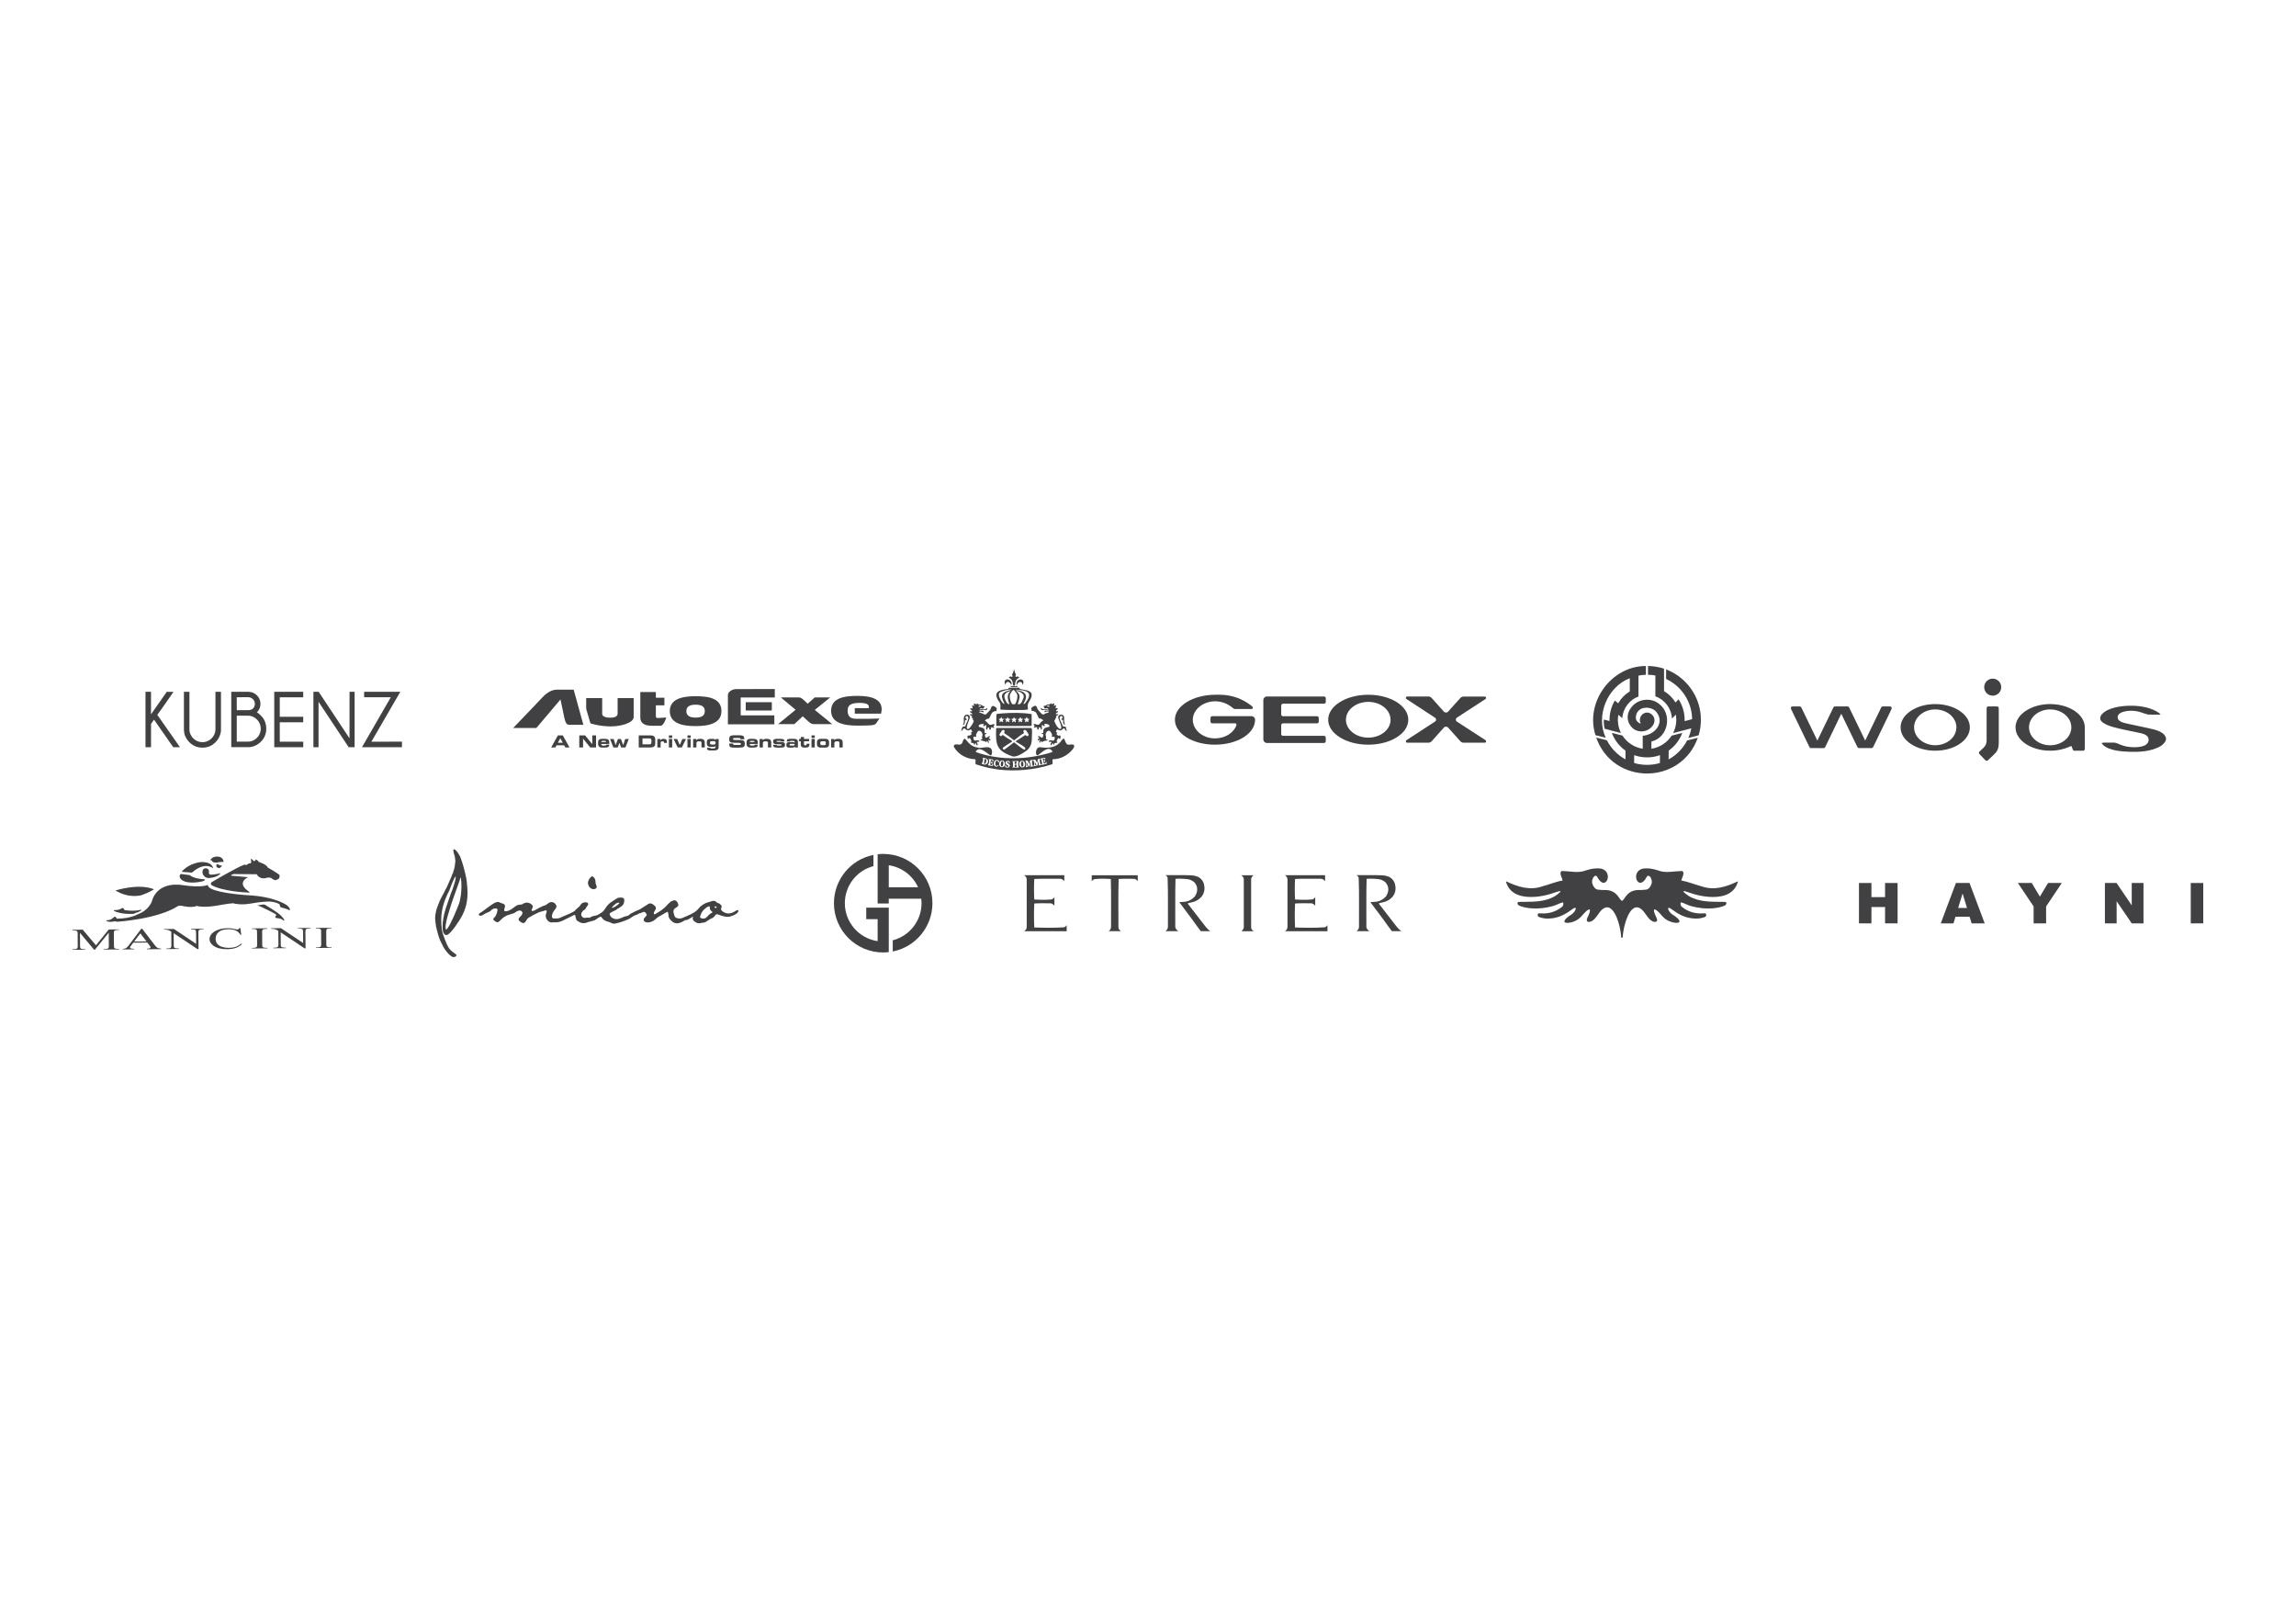 <?xml version="1.0" encoding="utf-8"?>
<!-- Generator: Adobe Illustrator 27.0.0, SVG Export Plug-In . SVG Version: 6.00 Build 0)  -->
<svg version="1.1" id="Layer_1" xmlns="http://www.w3.org/2000/svg" xmlns:xlink="http://www.w3.org/1999/xlink" x="0px" y="0px"
	 viewBox="0 0 841.89 595.28" style="enable-background:new 0 0 841.89 595.28;" xml:space="preserve">
<style type="text/css">
	.st0{fill:#414042;}
	.st1{fill:none;}
	.st2{fill-rule:evenodd;clip-rule:evenodd;fill:#414042;}
</style>
<g>
	<path class="st0" d="M637.09,323.17c-4.29,2.04-8.61,3.35-13.11,1.79c-2.51-0.66-4.95-1.71-7.49-2.16
		c0.22-0.96,0.79-1.71,0.79-2.67c0-0.44-0.26-0.79-0.57-0.79c-3.01,0-5.98,0.93-8.95-0.3c-1.82-0.58-3.65-0.88-5.51-0.55
		c-4.62,1.22-1.47,8.86,1.59,2.95c0.92-1.32,2.28,1.24,1.75,2.55c-0.4,1.18-1.05,2.01-1.98,2.16c-0.97,0.15-1.96,0.15-2.94,0.15
		c-4.45,0.11-5.03,3.99-5.93,3.92c-0.9,0.07-1.49-3.81-5.93-3.92c-0.98,0-1.97,0-2.94-0.15c-0.93-0.15-1.59-0.98-1.98-2.16
		c-0.54-1.31,0.83-3.88,1.75-2.55c3.06,5.91,6.21-1.73,1.59-2.95c-1.86-0.33-3.69-0.03-5.51,0.55c-2.97,1.23-5.94,0.3-8.95,0.3
		c-0.31,0-0.57,0.35-0.57,0.79c0,0.96,0.57,1.71,0.79,2.67c-2.54,0.44-4.98,1.5-7.49,2.16c-4.5,1.55-8.81,0.24-13.11-1.79
		c-0.1-0.05-0.19,0.09-0.15,0.23c1.56,4.98,6.48,5.69,10.74,5.39c2.31-0.17,4.6-0.68,6.84-1.48c2.07-0.73,3.94-1.27,0.41,1.19
		c-4.07,2.38-8.51,2.06-12.82,2.14c-0.21,0.01-0.42,0.02-0.64,0.04c-0.26,0.02-0.42,0.44-0.28,0.74c0.16,0.34,0.38,0.53,0.76,0.68
		c1.43,0.55,2.86,0.8,4.31,0.91c2.59,0.2,5.18-0.12,7.74-0.8c1.31-0.31,2.55-1.16,3.87-1.41c0.19,0.81,0.05,1.3-0.46,1.7
		c-2.37,1.88-4.92,2.51-7.6,2.37c-0.28,0-0.55-0.03-0.82-0.04c-0.44,0-0.63,0.82-0.27,1.17c0.07,0.06,0.15,0.12,0.25,0.16
		c0.14,0.06,0.27,0.11,0.41,0.15c1.04,0.35,2.11,0.49,3.18,0.45c3.05-0.11,5.55-1.1,8.43-3.28c2.39-1.81,1.54,0.59,0.14,1.64
		c-6.3,3.96-0.42,3.89,2.37,1.79c1.59-1.19,2.36-2.89,3.84-3.51c0.19-0.08,0.36,0.14,0.35,0.41c-0.06,1.24-0.81,2.08-1.12,3.18
		c-0.11,0.41,0.07,0.88,0.38,0.94c1.84,0.39,3.1-1.89,4.36-3.56c4.46-5.64,7.48,3.83,7.85,9.21l0,0.01
		c0.05,0.18,0.16,0.26,0.27,0.25c0.11,0.01,0.23-0.07,0.27-0.25l0-0.01c0.37-5.38,3.38-14.85,7.85-9.21
		c1.26,1.66,2.52,3.94,4.36,3.56c0.31-0.06,0.49-0.53,0.38-0.94c-0.31-1.1-1.05-1.95-1.12-3.18c-0.01-0.27,0.16-0.49,0.35-0.41
		c1.49,0.62,2.26,2.32,3.84,3.51c2.79,2.1,8.67,2.17,2.37-1.79c-1.4-1.05-2.25-3.45,0.14-1.64c2.88,2.18,5.38,3.17,8.43,3.28
		c1.07,0.04,2.14-0.1,3.18-0.45c0.14-0.05,0.27-0.1,0.41-0.15c0.1-0.04,0.18-0.1,0.25-0.16c0.37-0.35,0.18-1.18-0.27-1.17
		c-0.27,0-0.54,0.04-0.82,0.04c-2.68,0.14-5.23-0.49-7.6-2.37c-0.51-0.4-0.64-0.89-0.46-1.7c1.32,0.25,2.56,1.1,3.87,1.41
		c2.55,0.68,5.14,1,7.74,0.8c1.44-0.11,2.87-0.36,4.31-0.91c0.38-0.15,0.6-0.34,0.76-0.68c0.15-0.31-0.01-0.72-0.28-0.74
		c-0.22-0.02-0.43-0.03-0.64-0.04c-4.31-0.08-8.75,0.23-12.82-2.14c-3.53-2.46-1.66-1.92,0.41-1.19c2.24,0.8,4.53,1.31,6.84,1.48
		c4.27,0.31,9.18-0.41,10.74-5.39C637.28,323.27,637.19,323.12,637.09,323.17z"/>
	<rect x="540.53" y="306.12" class="st1" width="108.39" height="50"/>
</g>
<g>
	<rect x="146.85" y="306.12" class="st1" width="136.63" height="50"/>
	<g>
		<path class="st0" d="M232.78,335.6c-0.06,0.03-0.12,0.06-0.18,0.1C232.67,335.7,232.73,335.67,232.78,335.6z"/>
		<path class="st0" d="M229.82,337.27c-0.06,0.03-0.12,0.06-0.18,0.09C229.72,337.36,229.78,337.33,229.82,337.27z"/>
		<path class="st0" d="M205.55,337.78c-0.06,0.03-0.12,0.05-0.18,0.08C205.44,337.88,205.5,337.85,205.55,337.78z"/>
		<path class="st0" d="M169.01,322.36c-0.01-0.01-0.01-0.01-0.02-0.02C168.99,322.35,169,322.36,169.01,322.36z"/>
		<path class="st0" d="M170.85,321.4c-0.55-2.49-1.18-4.96-2.11-7.35c-0.08-0.14-0.16-0.27-0.24-0.41
			c-0.33-0.58-0.66-1.17-1.13-1.66c-0.18-0.19-0.34-0.39-0.56-0.52c-0.31-0.19-0.57-0.07-0.59,0.26c0,0.02,0,0.05,0,0.07
			c0.02,0.29,0.08,0.58,0.15,0.87c0.03,0.13,0.07,0.25,0.1,0.38c0.1,0.39,0.29,0.75,0.33,1.16c0.01,0.06,0.01,0.13,0.01,0.2
			c0.04,0.06,0.05,0.13,0.02,0.2c0.2,0.72,0.15,1.44,0,2.16c0,0,0,0,0,0c0.03,0.03,0.03,0.06-0.01,0.09c0,0.14-0.01,0.28-0.02,0.42
			c-0.07,0.68-0.28,1.34-0.48,1.99c-0.02,0.06-0.03,0.11-0.05,0.17c-0.12,0.39-0.19,0.81-0.46,1.15c0,0,0,0,0,0
			c-0.03,0.11-0.06,0.22-0.1,0.33c-0.18,0.57-0.43,1.12-0.69,1.66c-0.08,0.15-0.15,0.3-0.23,0.45c0,0,0,0,0,0c0,0,0,0,0,0l0,0
			c0,0,0,0,0,0c-0.03,0.1-0.06,0.19-0.09,0.29c-0.16,0.43-0.39,0.83-0.57,1.26c-0.09,0.21-0.18,0.42-0.26,0.63
			c-0.05,0.02-0.08,0.05-0.06,0.11c-0.19,0.25-0.26,0.56-0.44,0.81c-0.03,0.04-0.06,0.08-0.1,0.12c-0.03,0.07-0.06,0.14-0.09,0.2
			c-0.11,0.26-0.23,0.52-0.34,0.79c-0.02,0-0.03,0.01-0.05,0.01c-0.02,0-0.03,0.01-0.05,0.01c0,0-0.01,0-0.01,0c0,0,0,0-0.01,0
			c0,0,0,0.01,0,0.01c0,0.02,0.01,0.04,0.01,0.06c0,0.01,0.01,0.02,0.01,0.04c0,0,0,0,0,0c0,0,0,0,0,0
			c-0.55,0.89-0.97,1.84-1.43,2.77c-0.09,0.18-0.14,0.39-0.25,0.56c-0.03,0.06-0.86,2.28-0.92,2.41c-0.03,0.06-0.19,0.7-0.24,0.87
			c-0.04,0.11-0.15,0.77-0.16,0.93c0,0-0.1,0.49-0.11,0.59c-0.06,0.4-0.09,0.81-0.09,1.21c0,0.49,0.28,2.51,0.29,2.53
			c0,0,0.04,0.32,0.05,0.43c0.03,0.28,0.74,2.9,0.81,3.11c0.35,1.22,0.81,2.39,1.45,3.49c0.42,0.99,1.01,1.88,1.69,2.71
			c0.46,0.56,0.94,1.11,1.55,1.53c0.4,0.27,0.81,0.49,1.32,0.32c0.07,0.03,0.11-0.01,0.14-0.07c0,0,0,0,0,0
			c0.12-0.01,0.19-0.08,0.27-0.15c0.4-0.36,0.41-0.43-0.01-0.78c-0.33-0.27-0.67-0.52-1.02-0.77c-0.52-0.38-1-0.8-1.38-1.33
			c-1.12-1.57-2.45-5.76-2.44-5.8c-0.03-0.06-0.26-0.99-0.27-1.42c0,0-0.11-1.15-0.15-1.72c-0.27-3.78,0.52-7.35,2.15-10.75
			c0.05-0.11,0.09-0.24,0.13-0.36c0.02-0.03,0.04-0.06,0.06-0.09c0.5-0.78,0.79-1.66,1.11-2.53c0.37-1,0.76-1.99,1.24-2.95
			c0.11-0.22,0.24-0.42,0.36-0.64c0.01-0.02,0.03-0.05,0.04-0.07c0.07,0.03,0.11,0.06,0.14,0.09c0.08,0.1,0.03,0.21,0.02,0.31
			c-0.05,0.55-0.17,1.08-0.32,1.6c-0.07,0.24-0.14,0.47-0.21,0.7c-0.02,0.06-0.04,0.12-0.06,0.18c-0.16,0.52-0.33,1.03-0.49,1.54
			c-0.04,0.13-0.09,0.27-0.13,0.4c0,0,0,0,0,0c-0.62,1.35-1.02,2.79-1.53,4.19c-0.58,1.58-1.1,3.17-1.5,4.81
			c-0.26,1.06-0.4,2.13-0.53,3.21c0,0,0,0,0,0c0,0,0,0,0,0c0,0.06,0,0.12,0,0.19c0.01,0.23-0.19,2.11,0.23,3.27
			c0.59,1.09,1.24,1.2,2.17,0.38c0.03-0.03,0.04-0.07,0.07-0.11l0,0c0.24-0.11,0.39-0.32,0.56-0.51c1.24-1.39,2.28-2.93,3.27-4.5
			c0.61-0.96,1.14-1.96,1.56-3.01c1.28-3.13,1.44-6.38,1.08-9.7C171.23,323.41,171.07,322.4,170.85,321.4z M164.11,327.5
			C164.11,327.5,164.11,327.5,164.11,327.5C164.12,327.5,164.12,327.5,164.11,327.5C164.11,327.5,164.11,327.5,164.11,327.5z
			 M166.71,324.67c-0.01,0-0.01,0-0.02,0.01c0,0,0-0.01,0-0.01C166.7,324.66,166.7,324.67,166.71,324.67z M166.95,339.17
			c0-0.01,0.01-0.01,0.01-0.01C166.96,339.16,166.96,339.17,166.95,339.17z M168.63,330.18c-0.25,1.09-0.7,2.1-1.12,3.13
			c-0.75,1.86-1.55,3.7-2.47,5.48c-0.3,0.57-0.63,1.11-1.01,1.63c-0.14,0.18-0.26,0.41-0.56,0.31c-0.04-0.17-0.07-0.34-0.08-0.51
			c-0.03-0.36,0-0.72,0.04-1.08c0.26-2.02,0.91-3.94,1.49-5.88c1.07-3.6,2.47-7.08,3.68-10.63c0-0.18,0-0.37,0.14-0.51c0,0,0,0,0,0
			c0,0,0,0,0,0c0,0,0,0,0,0c0-0.01,0-0.03,0-0.04c-0.01-0.15,0.04-0.29,0.15-0.4c0.15,0.22,0.16,0.46,0.13,0.71
			c0.04,0.29,0.11,0.59,0.13,0.88C169.27,325.58,169.16,327.89,168.63,330.18z"/>
		<path class="st0" d="M270.25,333.71c-0.29,0.11-0.6,0.21-0.83,0.44c0,0,0,0,0,0c-0.33,0.17-0.67,0.34-1,0.5
			c-0.55,0.11-1.09,0.34-1.68,0.22c-0.83-0.16-1.58-0.45-2.15-1.09c-0.04-0.05-0.08-0.09-0.12-0.15c-0.01-0.06-0.02-0.11-0.04-0.17
			c-0.05-0.23-0.08-0.47,0.07-0.69c0.27-0.4,0.12-0.71-0.18-1.02c-0.27-0.28-0.53-0.56-0.94-0.62c-0.27-0.04-0.47-0.19-0.65-0.38
			c-0.41-0.44-0.92-0.57-1.47-0.43c-0.02,0-0.03,0.01-0.05,0.01c-0.12,0.03-0.24,0.07-0.36,0.1c-0.68,0.2-1.35,0.41-2.03,0.63
			c-0.02,0.01-0.05,0.02-0.07,0.03c-0.13,0.06-0.25,0.15-0.37,0.22v0c-0.87,0.4-1.61,1.02-2.19,1.73c-1.14,1.42-2.71,2.09-4.29,2.77
			c-0.16,0.07-0.33,0.1-0.45,0.23c-0.41,0.06-0.73,0.34-1.12,0.47c-0.07,0.03-0.14,0.05-0.22,0.07c-0.71,0.22-1.42,0.28-2.13-0.1
			c0,0,0,0,0,0c-0.04-0.01-0.07-0.02-0.1-0.03c-0.05-0.02-0.1-0.05-0.15-0.08c-0.21-0.14-0.3-0.39-0.4-0.63
			c-0.02-0.05-0.04-0.09-0.06-0.14c-0.01-0.02-0.01-0.03-0.02-0.05c-0.09-0.26-0.17-0.52-0.23-0.78c-0.01-0.04-0.02-0.08-0.03-0.11
			c0-0.01,0-0.01,0-0.02c-0.06-0.28-0.07-0.53-0.04-0.74c0.07-0.47,0.37-0.82,0.94-1.15c0,0,0.01,0,0.01-0.01
			c0.08-0.05,0.16-0.09,0.24-0.14c0.01-0.01,0.02-0.01,0.03-0.02c0.37-0.25,0.55-0.51,0.55-0.83c0-0.08-0.01-0.16-0.03-0.25
			c-0.02-0.11-0.07-0.23-0.12-0.35c-0.14-0.32-0.31-0.57-0.5-0.75c-0.2-0.19-0.42-0.3-0.66-0.33c-0.15-0.02-0.3,0-0.45,0.04
			c-0.2,0.06-0.4,0.16-0.59,0.24c-0.01,0-0.02,0.01-0.03,0.01c-0.09,0.04-0.18,0.07-0.27,0.11c-0.5,0.43-1.04,0.82-1.45,1.34
			c-0.46,0.58-1.02,1.05-1.6,1.49c-0.03,0.02-0.06,0.04-0.09,0.07c-0.22,0.17-0.43,0.34-0.65,0.51c0,0,0,0,0,0
			c-0.56,0.34-1.11,0.69-1.67,1.03c-0.25,0.15-0.5,0.33-0.83,0.26c-0.04-0.13-0.05-0.25-0.05-0.37c0.01-0.25,0.09-0.48,0.25-0.71
			c0.14-0.21,0.25-0.44,0.38-0.66c0.24-0.42,0.18-0.81-0.13-1.17c-0.09-0.1-0.16-0.21-0.26-0.29c-0.06-0.05-0.12-0.09-0.2-0.12
			c-0.22-0.24-0.49-0.41-0.78-0.53c-0.47-0.2-0.92-0.14-1.34,0.13c-0.97,0.62-1.93,1.24-2.9,1.85c-0.07-0.01-0.11,0.02-0.13,0.08
			c-0.05-0.01-0.08,0-0.11,0.04c-0.01,0.01-0.03,0.01-0.04,0.02c-1.09,0.43-2.14,0.96-3.17,1.52c-0.17,0.09-0.33,0.2-0.46,0.34
			c-0.32,0.35-0.72,0.49-1.18,0.57c-0.57,0.09-1.11,0.27-1.6,0.58c0,0,0,0,0,0c0,0,0,0,0,0c-0.2,0.01-0.35,0.12-0.52,0.21
			c-0.06-0.02-0.09,0-0.11,0.05c-0.1-0.01-0.2,0.01-0.28,0.08c-0.05-0.03-0.09,0-0.11,0.04c-0.15,0-0.29,0.02-0.42,0.1
			c-0.04-0.04-0.08-0.02-0.1,0.02c-0.23,0-0.47,0.03-0.7,0.01c-0.93-0.11-1.71-0.46-2.13-1.37c0,0,0,0,0,0
			c-0.07-0.17-0.11-0.3-0.14-0.4c-0.06-0.27,0.04-0.38,0.39-0.6c0.38-0.24,0.79-0.42,1.18-0.63c0,0,0,0,0,0c0,0,0,0,0,0
			c0.06,0.01,0.1-0.01,0.13-0.07c0.04-0.02,0.08-0.03,0.12-0.05c0.07,0.01,0.11-0.02,0.15-0.08c0.04,0.01,0.07,0,0.1-0.04
			c0.01,0,0.02-0.01,0.03-0.01c0.41-0.15,0.68-0.51,1.06-0.69c0.06-0.03,0.11-0.05,0.17-0.07c0,0,0.01-0.01,0.01-0.01
			c0.02-0.03,0.05-0.05,0.08-0.08c0.09-0.08,0.19-0.13,0.32-0.15c0,0,0,0,0,0c0.09-0.08,0.18-0.16,0.26-0.24l0,0
			c0.12,0,0.2-0.07,0.26-0.16c0,0,0,0,0,0c0.07,0,0.11-0.03,0.12-0.1h0c0.82-0.55,0.98-1.39,0.97-2.28c0-0.02,0-0.05,0-0.07
			c-0.02-0.33-0.18-0.53-0.45-0.65c-0.09-0.04-0.18-0.07-0.29-0.09c-0.32-0.07-0.63-0.07-0.94-0.04c-0.19,0.02-0.38,0.04-0.57,0.06
			c-0.85,0.41-1.59,0.98-2.39,1.48c-0.85,0.53-1.52,1.23-2.07,2.06c-0.16,0.25-0.34,0.49-0.5,0.74c-0.37,0.56-0.85,1.01-1.43,1.34
			c-0.26,0.15-0.52,0.3-0.76,0.47c-0.34,0.23-0.72,0.39-1.12,0.45c-0.77,0.11-1.51,0.28-2.13,0.77c0,0,0,0,0,0c0,0,0,0,0,0
			c-0.53-0.05-1.06-0.07-1.59,0.04c-0.56,0.12-0.99-0.1-1.32-0.56c-0.32-0.43-0.28-0.87-0.06-1.32c0.21-0.43,0.49-0.8,0.93-1.01
			c0.16-0.07,0.3-0.16,0.39-0.32c0.27-0.48,0.58-0.94,0.91-1.38c0.38-0.51,0.06-1.05-0.59-1.1c-0.72-0.05-1.35,0.12-1.86,0.65
			c-0.01,0.03-0.02,0.06-0.03,0.09c-0.03,0.08-0.08,0.16-0.15,0.22c-0.03,0.03-0.06,0.05-0.09,0.07l0,0
			c-0.05,0.09-0.1,0.17-0.16,0.26c-0.14,0.2-0.3,0.38-0.5,0.51c-0.03,0.02-0.06,0.04-0.09,0.05c0,0,0,0,0,0
			c-0.45,0.45-0.98,0.82-1.36,1.34c0,0,0,0,0,0c-0.26,0.15-0.51,0.3-0.77,0.45c-1.48,0.8-3.08,1.32-4.59,2.05
			c-0.31,0.15-0.65,0.2-0.99,0.22c-0.51,0.04-1.02,0.04-1.53-0.01c-0.4-0.21-0.47-0.54-0.42-0.96c0.09-0.72,0.4-1.34,0.82-1.91
			c0.23-0.31,0.45-0.62,0.67-0.94c0.2-0.31,0.21-0.63,0.07-0.97c-0.45-1.14-1.82-1.58-2.79-0.84c-0.61,0.47-1.21,0.93-2,1.06
			c-0.14,0.02-0.26,0.13-0.39,0.2c0,0,0,0,0,0c-0.99,0.38-1.88,0.96-2.81,1.46c-0.18,0.06-0.36,0.13-0.55,0.17
			c-0.4,0.09-0.57-0.11-0.44-0.5c0.08-0.24,0.21-0.47,0.31-0.7c0.17-0.4,0.1-0.72-0.22-1.04c-0.85-0.85-1.97-1.05-3.03-0.51
			c-0.21,0.11-0.41,0.23-0.61,0.34c0,0,0,0,0,0c-0.27,0.04-0.55,0.11-0.82,0.12c-0.6,0.02-1.12,0.23-1.6,0.58
			c-0.36,0.27-0.71,0.55-1.08,0.81c-0.72,0.5-1.48,0.93-2.38,1.02c-0.52,0.06-0.73-0.13-0.65-0.65c0.05-0.31,0.17-0.62,0.25-0.93
			c0.13-0.55-0.03-0.91-0.54-1.15c-0.25-0.12-0.52-0.19-0.78-0.27c-0.16-0.05-0.36-0.07-0.48-0.17c-0.42-0.35-0.87-0.28-1.34-0.15
			c-0.43,0.12-0.84,0.32-1.2,0.59c-0.07-0.01-0.11,0.02-0.13,0.09l0,0c-0.08,0-0.14,0.04-0.18,0.12c0,0,0,0,0,0
			c-0.04-0.01-0.06,0-0.08,0.04c-0.04,0.03-0.09,0.07-0.13,0.1c0,0,0,0,0,0c0.04-0.03,0.09-0.06,0.13-0.1
			c-0.07-0.01-0.12,0.02-0.14,0.09c-0.1,0-0.18,0.06-0.22,0.15c0,0,0,0,0,0l-0.02,0.01c-1.4,0.94-2.66,2.06-4.12,2.92
			c-0.24,0.14-0.37,0.36-0.29,0.64c0.06,0.24,0.33,0.36,0.69,0.31c0.41-0.06,0.76-0.28,1.1-0.49c0.47-0.3,0.94-0.59,1.48-0.75
			c0.57-0.18,1.02-0.51,1.4-0.95c0.08-0.01,0.14-0.05,0.17-0.13c0,0,0,0,0,0c0,0,0,0,0,0c0.04,0.01,0.07-0.01,0.08-0.05
			c0.07,0.01,0.11-0.03,0.13-0.09c0.11,0,0.19-0.05,0.26-0.13c0.04-0.01,0.08-0.02,0.12-0.03c0.18,0.01,0.35,0,0.51-0.07
			c0.01-0.01,0.03-0.01,0.04-0.02c0.87,0.12,0.94,0.21,0.75,1.07c-0.2,0.91-0.47,1.77-1.21,2.41c-0.38,0.33-0.34,0.65,0.04,0.98
			c0.23,0.19,0.49,0.34,0.74,0.5c0.35,0.21,0.69,0.16,1.01-0.09c0.31-0.24,0.57-0.52,0.84-0.79c0.97-1.02,2.18-1.64,3.54-1.95
			c0.63-0.14,1.23-0.34,1.76-0.74c0.36-0.27,0.76-0.49,1.2-0.58c0.45-0.09,0.88,0.04,1.15,0.4c0.28,0.36,0.14,0.78-0.06,1.15
			c-0.11,0.2-0.3,0.36-0.45,0.54c-0.19,0.21-0.4,0.39-0.56,0.62c-0.29,0.39-0.25,0.73,0.1,1.09c0.26,0.26,0.57,0.45,0.89,0.63
			c0.47,0.26,0.92,0.18,1.27-0.24c0.18-0.21,0.3-0.46,0.45-0.7c0.2-0.33,0.41-0.65,0.75-0.86c1.15-0.71,2.35-1.32,3.57-1.9
			c0.73-0.35,1.59-0.42,2.36-0.73c0.63-0.25,0.88,0.09,0.65,0.73c-0.04,0.12-0.11,0.23-0.14,0.36c-0.22,0.73-0.21,1.43,0.23,2.08
			c0.04,0.05,0.08,0.09,0.1,0.15c-0.03-0.05-0.07-0.1-0.1-0.15c0,0.08,0.03,0.13,0.1,0.15c0.01,0.11,0.08,0.18,0.17,0.23
			c0,0.07,0.03,0.11,0.1,0.11l0.01,0.01c0.01,0.07,0.05,0.11,0.12,0.11l0.02,0.02c0.01,0.06,0.04,0.09,0.1,0.09c0,0,0,0,0,0
			c0,0,0,0,0,0c0,0,0,0,0,0l0,0c0.02,0.05,0.05,0.07,0.1,0.06c0.07,0.02,0.12,0.06,0.17,0.11c-0.06-0.04-0.11-0.07-0.17-0.11
			c0.03,0.07,0.09,0.11,0.17,0.11c0,0,0,0,0,0l0.01,0.01c0.01,0.05,0.05,0.08,0.1,0.07c0.07,0.07,0.15,0.09,0.24,0.08
			c0.07,0.09,0.17,0.12,0.28,0.09c0.31,0.07,0.62,0.07,0.92-0.02c0.52-0.06,1.06,0.14,1.57-0.06c0,0,0,0,0,0
			c0.07,0.03,0.14,0.02,0.21-0.02c0.16,0.02,0.31,0.01,0.43-0.1c0,0,0,0,0,0c0.08,0.02,0.15,0,0.21-0.05
			c0.06-0.03,0.11-0.08,0.18-0.08c0.07-0.02,0.13-0.03,0.2-0.05c0.28-0.03,0.52-0.18,0.76-0.31c1.28-0.63,2.56-1.27,3.83-1.91
			c0.45-0.22,0.54-0.19,0.68,0.28c0.1,0.32,0.16,0.66,0.22,1c0.05,0.29,0.17,0.53,0.4,0.7c1.04,0.77,2.16,1.2,3.47,0.73
			c0.6-0.22,1.21-0.42,1.84-0.55c0.31-0.07,0.63-0.11,0.91-0.28c0,0,0,0,0,0c0.08,0.02,0.16,0,0.22-0.06
			c0.08,0.02,0.12-0.02,0.14-0.09c0.04-0.02,0.08-0.04,0.12-0.06c0.06,0.01,0.1-0.02,0.12-0.08c0.12-0.01,0.2-0.09,0.27-0.18
			c0.06,0.01,0.09-0.03,0.1-0.08l0,0c0,0,0,0,0,0l0.01-0.01c0.07,0,0.12-0.04,0.14-0.11c0.24-0.1,0.43-0.26,0.63-0.41
			c0.05-0.04,0.09-0.08,0.15-0.1c-0.05,0.03-0.1,0.07-0.15,0.1c0.07,0,0.12-0.03,0.15-0.1c0.05,0.01,0.08,0,0.11-0.04
			c0.05-0.03,0.1-0.06,0.15-0.08c-0.05,0.03-0.1,0.05-0.15,0.08c0.07,0.01,0.12-0.02,0.15-0.08c0,0,0,0,0,0
			c0.37-0.17,0.54,0.09,0.71,0.34c0.47,0.71,1.11,1.15,1.94,1.36c0.39,0.1,0.77,0.24,1.16,0.36c0.05,0.03,0.1,0.06,0.14,0.09
			c0,0,0,0,0,0c-0.05-0.03-0.1-0.06-0.14-0.09c0.03,0.07,0.07,0.1,0.14,0.09c0.02,0.04,0.06,0.06,0.1,0.04
			c0.05,0.02,0.1,0.05,0.15,0.08c-0.05-0.03-0.1-0.06-0.15-0.08c0.03,0.06,0.08,0.1,0.15,0.08c0,0,0,0,0,0
			c0.04,0.01,0.08,0.03,0.12,0.04c0.07,0.09,0.15,0.12,0.26,0.1c0.08,0.01,0.15,0.02,0.23,0.03c0,0,0,0,0,0
			c0.27,0.14,0.55,0.13,0.82,0c0,0,0,0,0,0c0.09,0.02,0.17,0.01,0.25-0.04c0.11,0.03,0.22,0.01,0.3-0.08c0,0,0,0,0,0l0.04,0.02
			l0.03-0.03c0.04-0.01,0.09-0.01,0.13-0.02c0,0,0,0,0,0s0,0,0,0c0.05-0.01,0.09-0.02,0.14-0.03c0.11,0.02,0.19-0.01,0.27-0.09
			c0,0,0,0,0,0c0.09,0.01,0.18,0,0.25-0.06c0.07,0.02,0.13,0,0.17-0.06c-0.03,0.01-0.07,0.02-0.1,0.04c0.03-0.02,0.06-0.04,0.1-0.04
			c0.08,0.02,0.15,0.01,0.21-0.05c0.1,0.01,0.19-0.02,0.26-0.09c0,0,0,0,0,0c0.04-0.01,0.08-0.02,0.12-0.03
			c0.11,0.02,0.19-0.02,0.26-0.1c0.1,0.01,0.18-0.01,0.26-0.07c0,0,0,0,0,0c0.06,0.02,0.1-0.01,0.13-0.06
			c0.04-0.01,0.08-0.02,0.12-0.04c0.1,0.02,0.19-0.01,0.26-0.09c0,0,0,0,0,0c0.04-0.01,0.09-0.03,0.13-0.04
			c0.05-0.03,0.1-0.05,0.16-0.08c-0.05,0.03-0.1,0.05-0.16,0.08c0.07,0.01,0.12-0.02,0.16-0.08c0,0,0,0,0,0l0.06,0l0.04-0.04
			c0.11,0.01,0.2-0.01,0.27-0.1c0,0,0,0,0,0l0.06,0l0.05-0.04c0.06-0.03,0.11-0.08,0.18-0.09c0,0,0,0,0,0l0.05,0.01l0.03-0.03
			c0.11,0.01,0.19-0.03,0.26-0.12l0,0c0.05-0.02,0.09-0.03,0.14-0.05c0.07,0.01,0.11-0.01,0.14-0.07c0,0,0,0,0,0
			c0.04-0.02,0.08-0.03,0.12-0.05c0.07,0.01,0.11-0.02,0.13-0.08c0,0,0,0,0,0l0,0c0.04-0.02,0.09-0.04,0.13-0.06c0,0,0,0,0,0
			s0,0,0,0c0.06,0.01,0.1-0.02,0.12-0.07c0.12,0,0.19-0.07,0.26-0.16c0.07,0,0.12-0.03,0.14-0.1c0.04-0.02,0.08-0.05,0.13-0.07
			c0.06,0.01,0.08-0.02,0.09-0.07l0.02-0.01c0.07,0,0.12-0.04,0.14-0.1c0.11-0.01,0.19-0.07,0.26-0.16
			c0.07,0.01,0.11-0.03,0.14-0.09c0,0,0,0,0,0c0.04-0.02,0.08-0.05,0.12-0.07c0,0,0,0,0,0c0,0,0,0,0,0c0.05,0.01,0.08-0.02,0.1-0.07
			c0.12,0,0.2-0.06,0.28-0.14c0.06-0.04,0.11-0.09,0.18-0.1l0.04,0.01l0.03-0.03c0.11,0.01,0.2-0.03,0.27-0.12
			c0.04-0.01,0.08-0.02,0.12-0.03h0c0.11,0.02,0.2-0.01,0.28-0.09c0,0,0,0,0,0l0.06,0l0.04-0.04c0.05-0.03,0.1-0.08,0.16-0.09
			c-0.05,0.03-0.11,0.06-0.16,0.09c0.07,0.01,0.13-0.03,0.16-0.09c0,0,0,0,0,0c0.05,0.01,0.08,0,0.1-0.05
			c0.07,0.01,0.11-0.03,0.13-0.09c0.4-0.27,0.92-0.24,1.33-0.5c0,0,0,0,0,0c0.07-0.02,0.14-0.04,0.21-0.06c0,0,0,0,0,0c0,0,0,0,0,0
			c0.07,0.02,0.12-0.01,0.15-0.08c0,0,0,0,0,0c0.05,0.01,0.09,0,0.11-0.04c0.07,0.01,0.13-0.02,0.17-0.08c0,0,0,0,0,0
			c0.63-0.04,0.89,0.43,1.13,0.88c0.21,0.4-0.19,0.61-0.37,0.87c-0.13,0.19-0.32,0.34-0.46,0.53c-0.44,0.6-0.25,1.2,0.46,1.47
			c0.29,0.11,0.58,0.13,0.88,0.12c1.02-0.04,1.91-0.4,2.67-1.08c0.47-0.43,0.94-0.87,1.52-1.16c0.56-0.27,1.08-0.6,1.61-0.92
			c0.33-0.2,0.65-0.4,1-0.58c0.42-0.21,0.5-0.16,0.61,0.29c0.03,0.1,0.02,0.21,0.03,0.32c0.08,0.11,0.1,0.24,0.09,0.36
			c-0.05,0.76,0.3,1.36,0.78,1.9c0.88,0.98,1.91,1.47,3.25,1.05c0.56-0.17,1.09-0.37,1.56-0.71c0.23-0.17,0.47-0.32,0.75-0.33
			c0.63-0.02,1.13-0.34,1.63-0.67c0.23-0.15,0.47-0.3,0.7-0.44c0.1-0.06,0.24-0.17,0.33-0.03c0.06,0.1,0,0.25-0.12,0.34c0,0,0,0,0,0
			c-0.04,0.56,0.21,0.97,0.65,1.3c0.7,0.55,1.45,0.87,2.36,0.58c0.22-0.07,0.46-0.09,0.69-0.1c0.59-0.04,1.11-0.24,1.56-0.63
			c0.11-0.05,0.21-0.11,0.31-0.18c0.27-0.18,0.53-0.38,0.82-0.54c0.08-0.04,0.16-0.08,0.25-0.12c0.02-0.01,0.03-0.01,0.05-0.02
			c0.62-0.22,1.12-0.56,1.5-1.13c0.04-0.06,0.08-0.12,0.12-0.17c0.15-0.19,0.3-0.3,0.48-0.32c0.19-0.03,0.42,0.03,0.72,0.15
			c0.79,0.33,1.6,0.58,2.45,0.73c0.89,0.15,1.74,0.05,2.55-0.34c-0.01-0.01-0.01-0.01-0.02-0.02c0,0,0,0,0.01,0c0,0,0,0,0,0
			c0,0,0,0,0,0l0.01,0.02c0.48-0.1,0.92-0.3,1.29-0.62c0.32-0.15,0.58-0.36,0.75-0.68l0,0c0.09-0.07,0.14-0.16,0.16-0.27
			C270.85,333.7,270.68,333.54,270.25,333.71z M227.58,331.73C227.58,331.73,227.58,331.73,227.58,331.73
			C227.58,331.73,227.58,331.73,227.58,331.73C227.58,331.73,227.58,331.73,227.58,331.73
			C227.58,331.73,227.58,331.73,227.58,331.73z M224.54,332.48c0.37-0.45,0.83-0.79,1.26-1.18c0,0,0,0,0,0c0,0,0,0,0,0
			c0.06,0.01,0.1-0.03,0.12-0.08c0.13-0.06,0.26-0.12,0.4-0.19c0,0,0,0,0,0c0,0,0,0,0,0c0.06,0.02,0.11-0.01,0.13-0.07
			c0.2,0,0.41,0,0.61,0c0,0,0,0,0,0c0.01,0.02,0.02,0.03,0.04,0.05c0,0,0,0,0,0.01c0.01,0.02,0.03,0.04,0.04,0.05
			c-0.71,0.86-1.63,1.41-2.65,1.81C224.31,332.7,224.45,332.59,224.54,332.48z M218.46,336.92c0.05-0.04,0.1-0.08,0.15-0.12
			C218.57,336.85,218.52,336.89,218.46,336.92z M218.93,336.79c0.02-0.01,0.04-0.03,0.06-0.04
			C218.97,336.76,218.95,336.77,218.93,336.79z M231.7,336.23C231.7,336.23,231.7,336.23,231.7,336.23L231.7,336.23
			C231.7,336.23,231.7,336.23,231.7,336.23z M235.83,334.38c0.05-0.02,0.09-0.06,0.14-0.07
			C235.93,334.34,235.88,334.36,235.83,334.38z M260.98,334.67c-0.71,0.32-1.19,0.88-1.7,1.42c-0.39,0.42-0.85,0.71-1.46,0.67
			c-0.11-0.01-0.21-0.01-0.32-0.02c-0.82-0.13-1.01-0.5-0.61-1.23c0.02-0.04,0.05-0.07,0.06-0.11c0.27-1.12,1.04-1.86,1.9-2.54
			c0.34-0.27,0.66-0.54,1.12-0.57c0.2-0.01,0.34,0.04,0.31,0.28c-0.07,0.68,0.17,1.19,0.75,1.57
			C261.32,334.34,261.31,334.52,260.98,334.67z M262.43,332.87c-0.2-0.02-0.4-0.1-0.4-0.33c0-0.21,0.16-0.29,0.36-0.26
			c0.2,0.03,0.37,0.11,0.37,0.36C262.72,332.82,262.6,332.89,262.43,332.87z M264.18,335.33c0-0.01,0-0.01,0.01-0.02
			c0,0.01,0.01,0.01,0.01,0.02C264.19,335.33,264.18,335.33,264.18,335.33z M264.42,332.44c0-0.1-0.01-0.19-0.03-0.28
			C264.45,332.26,264.46,332.33,264.42,332.44z"/>
		<path class="st0" d="M217.96,325.96c0.71-0.14,1.03-0.73,0.71-1.37c-0.12-0.25-0.24-0.5-0.27-0.78c-0.03-0.3-0.06-0.6-0.08-0.89
			c-0.04-0.65-0.37-1.12-0.86-1.51c-0.19-0.15-0.4-0.22-0.58-0.06c-0.7,0.6-1.22,1.31-1.29,2.27c-0.01,0.54,0.18,1.02,0.46,1.46
			C216.46,325.74,217.26,326.1,217.96,325.96z"/>
	</g>
</g>
<g>
	<rect x="298.85" y="306.12" class="st1" width="50" height="50"/>
	<g>
		<path class="st0" d="M323.85,313.06c-0.68,0-1.36,0.04-2.04,0.13v18.04h4.07v-1.74h11.92c0.07,0.54,0.11,1.08,0.11,1.62
			c0,6.42-4.35,12.02-10.56,13.62v4.1c8.45-1.68,14.54-9.09,14.55-17.71C341.91,321.14,333.83,313.06,323.85,313.06z M325.89,325.29
			v-8.08c4.72,0.7,8.77,3.73,10.75,8.08H325.89z"/>
		<path class="st0" d="M317.63,332.75h8.26v16.31c-0.68,0.08-1.36,0.12-2.04,0.13c-9.98,0-18.06-8.08-18.06-18.06
			c0-8.6,6.05-16,14.48-17.7h0v4.1c-6.18,1.62-10.49,7.21-10.49,13.6c0.01,6.98,5.13,12.89,12.03,13.91v-8.07h-4.18V332.75z"/>
	</g>
</g>
<g>
	<rect x="364.22" y="306.12" class="st1" width="160.94" height="50"/>
	<g>
		<path class="st2" d="M375.52,320.87h14.74c0.01,0.75,0.01,1.49,0,2.24c-0.25-0.52-0.99-0.95-1.54-0.94
			c-3.15,0.03-6.28-0.09-9.47,0.08c-0.14,2.48-0.14,4.98,0,7.52c2.11,0.12,4.23,0.2,6.42-0.05c0.33-0.14,0.65-0.31,0.96-0.82
			c0,1.07,0,2.14,0,3.21c-0.25-0.54-1.04-1-1.62-0.95c-1.92,0.03-3.81-0.09-5.76,0.08c-0.14,2.9-0.14,5.82,0,8.78
			c3.62,0.13,7.24,0.18,10.93-0.06c0.32-0.13,0.63-0.31,0.94-0.79c-0.01,0.75,0,1.49,0.01,2.23h-15.59
			c0.71-0.44,0.91-1.01,0.93-1.58v-17.41C376.41,321.91,376.4,321.48,375.52,320.87"/>
		<path class="st2" d="M471.15,320.87h14.73c0.01,0.75,0.01,1.49,0,2.24c-0.25-0.52-0.99-0.95-1.54-0.94
			c-3.15,0.03-6.27-0.09-9.47,0.08c-0.14,2.48-0.14,4.98,0,7.52c2.12,0.12,4.23,0.2,6.42-0.05c0.32-0.14,0.65-0.31,0.97-0.82
			c-0.01,1.07-0.01,2.14,0,3.21c-0.25-0.54-1.04-1-1.62-0.95c-1.92,0.03-3.81-0.09-5.77,0.08c-0.14,2.9-0.14,5.82,0,8.78
			c3.62,0.13,7.24,0.18,10.93-0.06c0.32-0.13,0.63-0.31,0.94-0.79c0,0.75,0,1.49,0.01,2.23h-15.59c0.7-0.44,0.9-1.01,0.93-1.58
			v-17.41C472.03,321.91,472.02,321.48,471.15,320.87"/>
		<path class="st2" d="M406.48,341.38c0.51-0.24,0.94-0.99,0.91-1.54c-0.03-5.86,0.1-11.69-0.08-17.58
			c-1.99-0.13-3.99-0.2-6.06,0.05c-0.32,0.14-0.63,0.31-0.94,0.82c0.01-0.75,0.01-1.5,0-2.25h16.87c-0.01,0.74,0,1.49,0,2.23
			c-0.24-0.52-0.96-0.95-1.5-0.93c-1.83,0.03-3.63-0.09-5.5,0.08c-0.18,5.87-0.06,11.78-0.08,17.68c0.02,0.54,0.31,1.02,0.95,1.45
			C409.52,341.38,408,341.38,406.48,341.38"/>
		<path class="st2" d="M427.34,320.85c3.28,0.02,6.44-0.08,9.84,0.07c1.34,0.21,2.99,0.46,4.04,2.5c0.72,1.86,0.92,4.7-2.18,6.61
			c-0.96,0.56-1.64,0.72-3.39,1.07c-0.07,0.1-0.09,0.21-0.01,0.34l6.13,7.92c0.7,0.91,1.4,1.61,2.03,2.01
			c-1.17,0-2.33,0.01-3.5,0.01c-0.48-0.63-0.96-1.26-1.46-1.94c-0.49-0.67-1.01-1.4-1.26-1.77c-0.25-0.36-0.26-0.37-0.26-0.37
			c-1.63-2.18-3.29-4.41-4.88-6.53c1.25-0.27,3.52,0.36,5.78-2.25c0.86-1.44,1.3-3.23-0.27-5.07c-1.62-1.32-2.96-1.21-4.92-1.3
			c-0.67,0.03-1.3-0.09-2,0.08c-0.17,5.83-0.05,11.71-0.08,17.57c-0.02,0.54,0.64,1.44,1.25,1.58c-1.63,0-3.27,0.01-4.9,0.01
			c0.41-0.18,0.92-0.89,0.95-1.4c-0.04-6.06,0.12-12.07-0.11-18.18C428.03,321.48,427.88,321.17,427.34,320.85"/>
		<path class="st2" d="M497.39,320.85c3.28,0.02,6.43-0.08,9.84,0.07c1.34,0.21,2.99,0.46,4.04,2.5c0.72,1.86,0.93,4.7-2.17,6.61
			c-0.97,0.56-1.64,0.72-3.39,1.07c-0.07,0.1-0.1,0.21-0.01,0.34l6.13,7.92c0.7,0.91,1.4,1.61,2.03,2.01
			c-1.16,0-2.33,0.01-3.49,0.01c-0.48-0.63-0.96-1.26-1.45-1.94c-0.5-0.67-1.01-1.4-1.27-1.77c-0.26-0.36-0.26-0.37-0.26-0.37
			c-1.63-2.18-3.29-4.41-4.88-6.53c1.26-0.27,3.52,0.36,5.78-2.25c0.86-1.44,1.29-3.23-0.27-5.07c-1.62-1.32-2.96-1.21-4.92-1.3
			c-0.67,0.03-1.3-0.09-1.99,0.08c-0.18,5.83-0.06,11.71-0.09,17.57c-0.02,0.54,0.64,1.44,1.25,1.58c-1.63,0-3.27,0.01-4.9,0.01
			c0.4-0.18,0.92-0.89,0.94-1.4c-0.04-6.06,0.12-12.07-0.11-18.18C498.08,321.48,497.92,321.17,497.39,320.85"/>
		<path class="st2" d="M455.12,341.39c0.41-0.18,0.92-0.88,0.95-1.37v-17.76c-0.03-0.51-0.34-0.98-0.96-1.38
			c1.53,0.01,3.06,0.01,4.58,0c-0.4,0.18-0.9,0.87-0.93,1.38v17.73c0.08,0.46,0.07,0.86,0.95,1.41
			C458.18,341.4,456.65,341.39,455.12,341.39"/>
	</g>
</g>
<g>
	<g>
		<path class="st0" d="M94.35,331.97c0,0,2.41-0.57,2.81-0.27c0,0,5.1,2.99,5.97,4.1c0,0,0.86,0.83,1.14,1.55
			c0,0,0.13,0.57-1.11-0.44c0,0-1.18-0.32-1.91-0.36c0,0-0.74-0.24,0.01-0.91c0,0,0.28-0.24-0.53-0.71
			C100.75,334.94,95.12,331.97,94.35,331.97"/>
		<path class="st0" d="M48.14,335.04c0,0-3.43,0.21-6.25-1.02c0,0-0.72-0.45,1.02-0.42c0,0,0.84-0.01,1.69-0.59
			c0,0,0.67-0.5,1.03,0.63c0,0,3.33,0.61,6.02-0.11c0,0,0.72,0.1-0.55,0.62c0,0-0.42,0.4-1.29,0.46
			C49.81,334.61,49.44,335.14,48.14,335.04"/>
		<path class="st0" d="M42.33,326.46c9.65-2.79,14.14-0.41,14.14-0.41s-1.83,1.19-4.54,2.12C51.93,328.17,47.41,329.59,42.33,326.46
			"/>
		<path class="st0" d="M69.57,320.84c0,0,1.19,1.25,5.15,1.51c0,0,1.31,0.09-0.42,0.75c0,0-5.07,1.32-7.58-0.46
			c0,0-1.62-1.22-0.42-2.24L69.57,320.84z"/>
		<path class="st0" d="M70.38,319.91l-3.78-0.28c0,0,2.04-2.83,6.75-3.55c0,0,4.26-0.52,4.81,2.28
			C78.17,318.37,75.27,315.6,70.38,319.91"/>
		<path class="st0" d="M74.24,319.96c0,0-0.2-1.61,1.17-1.62c0,0,0.96-0.07,1.23,0.9c0,0-0.4,1.51,0.77,1.42
			c0,0,1.47,0.02,3.51-0.57c0,0-0.82,1.62-4.54,1.83C76.38,321.92,74.56,321.79,74.24,319.96"/>
		<path class="st0" d="M77.11,315.3c0,0,0.84-1.71,3.42-1.17c0,0,1.4,0.41,1.47,1.86c0,0-2.16-0.06-2.44,0.33
			c0,0-0.44-0.22-0.76-0.1c0,0-0.94-0.04-1.2-0.77C77.51,315.19,77.21,315.43,77.11,315.3"/>
		<path class="st0" d="M81.45,317.41c0,0-0.69,0.79-1.05,0.89c0,0-0.63-0.34-0.96-0.32c0,0-0.11-0.5-0.11-1.13
			c0,0,0.74-0.07,1.29,0.41C80.61,317.27,81.17,317.23,81.45,317.41"/>
		<path class="st0" d="M76.19,324.42c0,0-2.03,1.17-9.35,0.07c0,0-8.99-1.79-11.18,6.02c0,0-1.1,3.28-5.22,4.7
			c0,0-2.35,1.53-7.61,1.6c0,0-0.48-1.15-1.07-0.55c0,0-1.18,1.35-2.85,1.09c0,0,0.14,0.95,2.86,0.48c0,0,0.7-0.2,1.03,0.11
			c0,0,14.79-0.87,22.4-5.72c0,0,0.64-0.35,1.62-0.11c0,0,3.22,0.87,5.36,0.02c0,0,2.6,0.89,9.04-0.41c0,0,4.65-0.83,4.65-0.46
			c0,0,2.58,0.64,6.04,0c0,0,3.74-0.7,6.59-0.75c0,0,2.63,0.04,4.02,1.05c0,0,0.1,0.96,0.56,1.11c0,0,2.58,0.63,3.01,1.06
			c0,0,0.79-0.16-0.62-1.63c0,0-3.85-3.38-15-3.93c0,0-7.23-0.43-11.52-1.76C78.94,326.42,76.16,325.66,76.19,324.42"/>
		<path class="st0" d="M90.99,321.59c0,0-4.74,2.01,0.49,5.42c0,0,0.57,0.37-1.33,0.17c0,0-8.69-0.41-12.55-2.67
			c0,0-0.63-0.39-0.01-1.07c0,0,8.93-5.32,12.11-6.49c0,0,0.45,0.58,1.51-0.41c0,0,0.67,0.18,0.92-0.32c0,0-0.11-0.93-0.13-1.32
			c0,0,0.02-0.39,1.05,0.82c0,0,0.78-0.01,0.65-0.66c0,0,1.01,0.37,1.1,0.91c0,0,3.02,0.92,3.31,2.03c0,0,4.04,2.31,4.41,2.84
			c0,0,0.11,1.19-0.54,1.47c0,0-0.55,0.17-0.92,0.4c0,0-0.73-0.02-1.68-0.85c0,0-0.57-0.21-1.43-0.1c0,0-2.35,1.12-3.84-1.25
			l-8.44-0.07c0,0-1.9,0.62-0.4,0.65L90.99,321.59z"/>
		<g>
			<path class="st0" d="M34.48,348.16l-5.16-6.15l0.04,4.91c0,0.45,0.09,0.73,0.27,0.84c0.24,0.15,0.62,0.22,1.14,0.22l0.47,0l0,0.2
				l-4.61,0.03l0-0.2l0.47,0c0.56,0,0.96-0.1,1.19-0.29c0.14-0.12,0.21-0.38,0.21-0.79l-0.03-4.8c0-0.32-0.07-0.56-0.2-0.7
				c-0.09-0.1-0.26-0.19-0.5-0.26c-0.25-0.07-0.64-0.1-1.18-0.1l0-0.2l3.75-0.03l4.85,5.72l4.68-5.79l3.75-0.03l0,0.2l-0.46,0
				c-0.57,0-0.97,0.1-1.2,0.29c-0.14,0.12-0.21,0.38-0.21,0.79l0.03,4.8c0,0.45,0.1,0.73,0.28,0.84c0.24,0.15,0.62,0.22,1.14,0.22
				l0.46,0l0,0.2l-5.62,0.04l0-0.2l0.47,0c0.57,0,0.96-0.1,1.19-0.29c0.14-0.12,0.21-0.38,0.21-0.79l-0.04-4.91l-5.06,6.23
				L34.48,348.16z"/>
		</g>
		<g>
			<path class="st0" d="M54.01,345.55l-5.13,0.04l-0.89,1.17c-0.22,0.29-0.33,0.5-0.33,0.64c0,0.11,0.1,0.21,0.29,0.29
				c0.19,0.08,0.61,0.14,1.25,0.16l0,0.2l-4.17,0.03l0-0.2c0.55-0.06,0.91-0.13,1.07-0.22c0.33-0.18,0.7-0.53,1.1-1.07l4.61-6.09
				l0.34,0l4.65,6.08c0.37,0.49,0.71,0.81,1.02,0.95c0.3,0.14,0.73,0.22,1.27,0.24l0,0.2l-5.22,0.04l0-0.2
				c0.53-0.02,0.88-0.07,1.07-0.15c0.18-0.09,0.28-0.19,0.28-0.31c0-0.16-0.13-0.41-0.4-0.75L54.01,345.55z M53.73,345.15
				l-2.27-2.95l-2.28,2.99L53.73,345.15z"/>
		</g>
		<g>
			<path class="st0" d="M60.19,340.61l3.59-0.03l8.14,5.45l-0.03-4.24c0-0.45-0.1-0.73-0.28-0.84c-0.24-0.15-0.62-0.22-1.14-0.22
				l-0.46,0l0-0.2l4.61-0.03l0,0.2l-0.47,0c-0.56,0-0.96,0.1-1.19,0.29c-0.14,0.12-0.21,0.38-0.21,0.79l0.05,6.2l-0.35,0l-8.77-5.86
				l0.03,4.53c0,0.45,0.09,0.73,0.27,0.84c0.25,0.15,0.63,0.22,1.14,0.22l0.47,0l0,0.2l-4.61,0.03l0-0.2l0.46,0
				c0.57,0,0.97-0.1,1.2-0.29c0.14-0.12,0.21-0.38,0.21-0.79l-0.04-5.11c-0.39-0.25-0.68-0.41-0.88-0.49
				c-0.2-0.08-0.49-0.15-0.88-0.22c-0.19-0.03-0.48-0.04-0.86-0.04L60.19,340.61z"/>
		</g>
		<g>
			<path class="st0" d="M88.14,340.23l0.32,2.5l-0.3,0c-0.41-0.75-0.99-1.28-1.74-1.6c-0.75-0.32-1.65-0.48-2.7-0.47
				c-0.88,0.01-1.67,0.14-2.38,0.39c-0.71,0.25-1.26,0.65-1.67,1.2c-0.4,0.55-0.6,1.22-0.6,2.03c0,0.67,0.2,1.24,0.59,1.73
				c0.39,0.49,0.97,0.86,1.74,1.11c0.77,0.25,1.65,0.38,2.64,0.37c0.86-0.01,1.62-0.11,2.27-0.32c0.66-0.21,1.38-0.62,2.16-1.23
				l0.3,0.11c-0.66,0.66-1.43,1.15-2.31,1.46c-0.88,0.31-1.93,0.47-3.15,0.48c-2.19,0.02-3.9-0.42-5.11-1.32
				c-0.9-0.67-1.36-1.45-1.37-2.37c-0.01-0.73,0.29-1.41,0.87-2.03c0.59-0.62,1.4-1.1,2.43-1.45c1.04-0.35,2.17-0.52,3.4-0.53
				c0.96-0.01,1.9,0.12,2.83,0.37c0.27,0.08,0.47,0.12,0.59,0.12c0.18,0,0.33-0.04,0.46-0.11c0.17-0.1,0.29-0.24,0.36-0.41
				L88.14,340.23z"/>
		</g>
		<g>
			<path class="st0" d="M98.06,347.48l0,0.2l-5.67,0.04l0-0.2l0.47,0c0.55,0,0.94-0.1,1.19-0.27c0.16-0.12,0.23-0.4,0.23-0.84
				l-0.03-4.75c0-0.37-0.05-0.62-0.13-0.74c-0.07-0.09-0.2-0.17-0.4-0.23c-0.29-0.08-0.59-0.13-0.9-0.12l-0.47,0l0-0.2l5.67-0.04
				l0,0.2l-0.48,0c-0.54,0-0.93,0.1-1.18,0.28c-0.16,0.12-0.24,0.4-0.24,0.84l0.03,4.75c0,0.37,0.05,0.62,0.13,0.74
				c0.07,0.09,0.2,0.17,0.41,0.23c0.28,0.09,0.58,0.13,0.89,0.12L98.06,347.48z"/>
		</g>
		<g>
			<path class="st0" d="M99.43,340.31l3.59-0.03l8.14,5.45l-0.03-4.24c0-0.45-0.1-0.73-0.28-0.84c-0.24-0.15-0.62-0.22-1.14-0.22
				l-0.46,0l0-0.2l4.61-0.03l0,0.2l-0.47,0c-0.56,0-0.96,0.1-1.19,0.29c-0.14,0.12-0.21,0.38-0.21,0.79l0.05,6.2l-0.35,0l-8.77-5.86
				l0.03,4.53c0,0.45,0.09,0.73,0.27,0.84c0.25,0.15,0.63,0.22,1.14,0.22l0.47,0l0,0.2l-4.61,0.03l0-0.2l0.46,0
				c0.57,0,0.97-0.1,1.2-0.29c0.14-0.12,0.21-0.38,0.21-0.79l-0.04-5.11c-0.39-0.25-0.68-0.41-0.88-0.49
				c-0.2-0.08-0.49-0.15-0.88-0.22c-0.19-0.03-0.48-0.04-0.86-0.04L99.43,340.31z"/>
		</g>
		<g>
			<path class="st0" d="M121.56,347.3l0,0.2l-5.67,0.04l0-0.2l0.47,0c0.55,0,0.94-0.09,1.19-0.27c0.16-0.12,0.23-0.4,0.23-0.84
				l-0.03-4.75c0-0.37-0.05-0.62-0.13-0.74c-0.07-0.09-0.2-0.17-0.4-0.23c-0.29-0.09-0.59-0.13-0.9-0.12l-0.47,0l0-0.2l5.67-0.04
				l0,0.2l-0.48,0c-0.54,0-0.93,0.1-1.18,0.28c-0.16,0.12-0.24,0.4-0.24,0.84l0.03,4.75c0,0.37,0.05,0.62,0.13,0.74
				c0.07,0.09,0.2,0.17,0.41,0.23c0.28,0.08,0.58,0.13,0.89,0.12L121.56,347.3z"/>
		</g>
	</g>
	<rect x="16.66" y="306.12" class="st1" width="114.82" height="50"/>
</g>
<g>
	<rect x="664.29" y="306.12" class="st1" width="160.94" height="50"/>
	<g>
		<path class="st0" d="M681.64,323.72h4.57v5.18h5v-5.18h4.59v14.8h-4.59v-5.99h-5v5.99h-4.57V323.72z"/>
		<path class="st0" d="M722.21,336.08h-5.19l-0.72,2.44h-4.67l5.56-14.8h4.99l5.56,14.8h-4.79L722.21,336.08z M721.26,332.88
			l-1.63-5.32l-1.62,5.32H721.26z"/>
		<path class="st0" d="M739.92,323.72H745l2.98,4.99l2.99-4.99h5.05l-5.76,8.6v6.2h-4.58v-6.2L739.92,323.72z"/>
		<path class="st0" d="M771.82,323.72h4.27l5.57,8.19v-8.19h4.31v14.8h-4.31l-5.54-8.13v8.13h-4.3V323.72z"/>
		<path class="st0" d="M803.3,323.72h4.58v14.8h-4.58V323.72z"/>
	</g>
</g>
<g>
	<g>
		<path class="st0" d="M393.42,272.96c-0.56-0.12-1.13,0.11-1.69,0.03c-1.3,0.16-1.16-3.45-2.33-1.72c-1.96,2.92-4.8,3.11-8,2.67
			c-1.94-0.17-1.9,3.77-0.66,2.81c1.27-0.84,3.51-3.3,4.92-1.63c0.37,0.44,0.35,0.53-0.18,0.72c-8.84,2.74-18.68,3.02-27.47-0.05
			c-0.12-0.04-0.3-0.09-0.19-0.28c1.24-2.19,3.8,0.45,5.15,1.3c0.92,0.66,0.93-1.64,0.58-2.1c-1.12-1.69-3.52-0.04-5.17-0.67
			c-4.11-0.56-4.42-5.3-5.4-2.07c-0.58,1.99-2.32,0.26-3.15,1.26c-0.22,0.29-0.08,0.55,0.07,0.81c1.57,2.57,4.51,4.21,7.53,4.3
			c0.72,0.05-0.17,1.7,0.49,1.89c5.79,1.94,11.25,2.55,17.6,2.03c3.47-0.31,6.92-0.96,10.23-2.06c0.44-0.21,0.08-1.2,0.18-1.64
			c-0.01-0.16,0.05-0.21,0.2-0.21c2.76-0.03,5.28-1.4,7.05-3.46C393.6,274.41,394.42,273.25,393.42,272.96z M361.14,280.33
			c-0.27,0.01-0.54-0.09-0.81-0.16c-0.12-0.03-0.3,0.04-0.36-0.08c0.23-0.57,0.71-1.55,0.39-2.15c-0.17-0.34,1.04,0.06,1.21,0.11
			C362.76,278.54,362.38,280.24,361.14,280.33z M364.25,279c-0.25,0.4-0.37-0.58-0.75-0.41c-0.37,0.24-0.32,1.24-0.35,1.68
			c0.08,0.52,0.73,0.24,0.73-0.17c-0.13-0.18-0.51-0.27-0.49-0.5c0.06-0.15,0.09-0.33,0.28-0.4c0.13-0.05,0.22-0.05,0.21,0.13
			c-0.14,1.1,0.28,0.58,0.28,1.17c-0.23,0.66-1.38,0.02-1.93,0.08c0.47-0.73,0.62-1.56,0.33-2.38c0,0,0.01,0,0.01-0.01
			C363.04,278.48,364.53,278.1,364.25,279z M366.31,279.27c-0.01,0.84-0.38-0.17-0.58-0.36c-0.99-0.53-1.09,2.88,0.19,1.61
			c0.17-0.19,0.31-0.01,0.19,0.18c-0.08,0.17-0.56,0.4-0.78,0.38c-1.68-0.19-0.93-3.14,0.64-2.36
			C366.32,278.85,366.33,278.87,366.31,279.27z M367.88,281.16c-1.2,0.64-2.04-1.16-1.2-1.99
			C367.95,277.81,369.35,280.4,367.88,281.16z M370.06,281.19c-0.45,0.48-1.81,0.22-1.44-0.62c0.01-0.13,0.13-0.16,0.19-0.05
			c0.16,0.29,0.64,1.07,0.9,0.45c0-0.17,0.03-0.34-0.18-0.43c-0.68-0.13-1.18-1.2-0.41-1.54c0.47-0.08,1.24-0.14,1.13,0.55
			c0.03,0.55-0.3,0.23-0.38-0.09c-0.06-0.22-0.45-0.32-0.58-0.13C369.06,279.99,370.99,280.08,370.06,281.19z M373.55,281.17
			c0.29,0.48-1.95,0.14-2.33,0.24c0.28-0.33,0.35-1.91,0.04-2.19c-0.12-0.05-0.07-0.19,0.06-0.15
			C375.17,278.92,372.6,278.8,373.55,281.17z M375.51,281.15c-1.33,0.95-2.6-1.37-1.13-2.16
			C375.62,278.47,376.41,280.33,375.51,281.15z M383.6,280.08c-0.95,0.21-1.89,0.44-2.86,0.54c0.29-0.5,0.04-0.94-0.07-1.4
			c-0.28,0.41-0.12,0.92-0.21,1.35c-0.77,0.35-1.77,0.36-2.67,0.53c0.25-0.59,0.19-1.15,0.07-1.71c-0.31,0.47-0.03,1.44-0.64,1.68
			c-0.16,0-0.11-0.15-0.14-0.24c-0.14-0.46-0.34-0.89-0.64-1.28c0.17,0.55,0.07,1.22,0.55,1.59c-0.18,0.06-0.92,0.22-0.82-0.06
			c0.21-0.63,0.24-1.45-0.13-2.01c-0.2-0.35,0.53-0.18,0.71-0.24c0.32,0.23,0.35,0.8,0.6,1.13c0.41,0.45-0.01-1.43,0.74-1.32
			c2.17-0.15,1.16-0.41,2.16,0.88c0.53-0.25-0.13-1.26,0.61-1.27c0.49-0.01,2.99-0.99,2.37,0.17c-0.08,0.04-0.11-0.05-0.15-0.1
			c-0.16-0.24-0.9-0.32-0.7,0.08c0.25,0.47,0.15,2.3,1.01,1.29c0.28-0.77,0.33-0.31,0.39,0.19
			C383.83,280.04,383.7,280.06,383.6,280.08z M383.13,279.39c-0.22,0.05-0.5-0.46-0.36-0.63c0.22-0.24,0.43-0.28,0.43,0.12
			C383.2,279.03,383.3,279.31,383.13,279.39z"/>
		<path class="st0" d="M365.26,267.16c-0.21,5.83,0.08,8.07,6.07,10.17c1.61,0.26,3.75-1.19,5.03-2.12c1.47-1.02,2-2.75,1.99-4.48
			c-0.06-0.54,0.35-4.02-0.29-3.83c-4.18,0.01-8.36,0.01-12.54,0C365.31,266.9,365.26,266.96,365.26,267.16z M366.56,269.09
			c0.31-0.41,0.87-1.72,1.48-1.48c0.36,0.2,0.41,0.44,0.27,0.74c-0.17,0.36-0.17,0.37,0.16,0.58c1.02,0.64,1.93,1.41,2.88,2.13
			c0.61,0.46,0.37,0.45,0.98-0.02c0.98-0.76,1.91-1.59,3.01-2.19c0.27-0.13,0-0.37-0.04-0.56c-0.1-0.24-0.03-0.46,0.19-0.61
			c0.78-0.41,1.22,0.95,1.61,1.43c0.28,0.52-0.36,1.1-0.79,0.59c-0.34-0.26-0.34-0.27-0.7-0.01c-1.05,0.78-2.15,1.4-3.25,2.1
			c0.43,0.39,4.25,2.28,3.58,2.7c-0.32,0.46-0.32,0.46-0.8,0.14c-1.05-0.69-2.03-1.46-3-2.25c-0.37-0.3-0.27-0.3-0.62-0.01
			c-1.05,0.85-2.12,1.67-3.23,2.44c-0.12,0.09-0.18,0.08-0.28-0.01c-0.5-0.44-0.5-0.51,0.01-0.9c4.39-3.12,3.89-1.21-0.14-4.34
			c-0.45-0.39-0.7,0.73-1.13,0.2C366.47,269.57,366.41,269.37,366.56,269.09z"/>
		<path class="st0" d="M352.52,267.93c0.3-0.13,0.53-0.33,0.68-0.64c0.48-1.08,1.06,1.23,2.52,0.22c0.29-0.18,0.37-0.14,0.49,0.16
			c0.79,1.24-0.51,0.53-0.14,1.16c0.08,0.11,0.35,0.18,0.19,0.34c-0.32,0.43-0.77,0.55-1.3,0.51c-0.35,0.04-0.12,0.59-0.16,0.83
			c-0.04,0.42,0.19,0.54,0.45,0.17c0.42-0.42,0.65,0.44,0.84,0.7c0.12,0.2,0.18,0.38-0.03,0.58c-0.37,0.36,0.36,0.27,0.51,0.46
			c0.07,0.08,0.14,0.09,0.22,0.01c0.11-0.11,0.2-0.05,0.25,0.07c0.11,0.17,0.07,0.54,0.31,0.56c0.18-0.04,0.13-0.29,0.19-0.42
			c0.07-0.21,0.13-0.22,0.3-0.07c0.24,0.17,0.1,0.68,0.46,0.68c0.39-0.15,0.11-0.76-0.08-0.99c-0.5-0.64,1.54,0.04,0.76-0.68
			c-0.38-0.24-0.85-0.21-1.25-0.06c-0.87,0.27-1.24-1.99-0.07-1.38c0.44,0.18,0.36-0.29,0.22-0.54c-0.04-0.42,0.35-0.84,0.5-1.23
			c0.72-1.28,2.14,0.3,1.84,1.29c-0.09,0.29-0.19,0.58-0.12,0.88c0.21,0.74-0.1,0.44-0.59,0.66c0.16,0.42,0.89,0.25,1.22,0.55
			c0.05,0.03,0.12,0.05,0.16,0.01c0.3-0.34,0.49,0.62,0.8,0.21c0.48-0.93,0.39,0.36,0.77,0.41c0.52-0.18-0.64-1.77,0.34-0.97
			c0.08,0.05,0.18,0.19,0.28,0.02c0.36-0.33-0.2-0.54-0.41-0.78c-0.38-0.28,0.15-0.34,0.35-0.49c0.31-0.2-0.22-0.33-0.39-0.24
			c-0.85,0.4-1.23,1.15-1.49-0.32c-0.1-0.41,0.25-0.48,0.55-0.62c0.28-0.2-0.22-0.24-0.36-0.22c-0.52,0.03-0.21-0.62-0.29-0.93
			c0-1.39-1.68-0.84-2.17-1.54c-0.21-0.75,1.48-1.05,1.92-0.77c0.05,0.21-0.62,0.59-0.11,0.68c0.53,0.11,0.47-0.39,0.79-0.44
			c0.48,0.22-0.26,1.62,0.41,1.76c0.37-0.18-0.11-0.7,0.71-0.83c0.36-0.02-0.1,0.86,0.4,0.84c0.71-0.01-0.02-1.41,1.09-0.77
			c0.12,0.07,0.27,0.22,0.39,0.12c0.1-0.11-0.02-0.37-0.08-0.5c-0.19-0.31-0.19-0.32,0.15-0.46c0.1-0.04,0.18-0.1,0.16-0.21
			c-0.05-0.33-0.49-0.25-0.73-0.18c-1.47,0.82-1.64-0.72-2.73-1.27c-0.46-0.09,0.94-0.9,1.05-0.81c0.25,0.13,0.35,0,0.46-0.21
			c0.44-0.71,0.68-1.71,1.33-2.23c0.35,0.03,0.5-0.42,0.85-0.33c0.48,0.26,0.42-0.16,0.51-0.5c0.36-0.67-0.88-1.33-1.38-1.41
			c-0.3,0.18-0.61,0.33-0.65,0.73c-0.21,0.91-1.1,1.51-1.68,2.21c-0.24,0.24-0.51,0.33-0.86,0.15c-0.61-0.34-1.26-0.47-1.92-0.74
			c0.57-0.73,1.66,0.34,1.71-0.08c0.11-0.91-1.32-0.19-1.6-0.67c0.18-0.29,0.8-0.02,1.12-0.08c0.51,0.04,2.18,0.31,1.77-0.62
			c-0.13-0.1-0.21,0.02-0.29,0.1c-0.62,0.59-1.63,0.18-2.44,0.15c0.33-0.66,1.26,0.27,1.52-0.33c-0.13-0.3,0.61-0.6,0.09-0.7
			c-0.62,0.02-0.97-0.6-1.53-0.56c-0.86,0.11-0.59-0.43-1.03-0.46c-0.14,0.03-0.13,0.19-0.16,0.3c-0.02,0.41-0.7-0.53-0.99-0.17
			c-0.26,0.27,0.28,0.5,0.09,0.75c-0.12,0.11-0.22-0.04-0.32-0.09c-0.25-0.21-0.56,0.05-0.4,0.34c0.07,0.15,0.14,0.31,0.12,0.49
			c-0.02,0.42-0.41,0.18-0.67,0.15c-0.44,0,0.07,0.63,0.3,0.66c0.18,0.08,0.19,0.19,0.16,0.35c-0.02,0.38-1.09-0.14-0.7,0.42
			c0.14,0.14,0.32,0.23,0.5,0.31c0.25,0.05,0.5,0.62,0.06,0.52c-0.17-0.01-0.77-0.24-0.61,0.12c0.16,0.17,0.3,0.37,0.55,0.43
			c0.64,0.07-0.3,0.64,0.4,0.83c0.37,0.05-0.12,0.74,0.34,0.81c0.54,0.17-1.27,3-1.8,3.11c-1.7,0.62,0.42-3.4,0.44-4.04
			c0.24-0.85-0.63-1.33-1.34-1.09c-1.48,0.46-0.36,2.47-1.09,3.53c-0.08,0.13,0.04,0.25,0.18,0.16c0.49-0.28,0.45-0.94,0.52-1.43
			c0.03-0.55,0.45-0.27,0.66-0.53c0.03-0.11-0.08-0.17-0.14-0.24c-1.01-0.64,0.35-1.67,0.68-0.56c0.06,1.07-0.71,1.97-1,2.97
			c-0.15,0.4-0.17,0.39-0.59,0.39c-0.79-0.06-0.63,0.64-0.85,1.14C352.55,267.58,352.18,268.07,352.52,267.93z M359.01,258.71
			c0.21-0.08,0.61-0.1,0.7,0.15c0.01,0.29-0.84,0.32-0.93,0.17C358.77,258.89,358.87,258.76,359.01,258.71z"/>
		<path class="st0" d="M378.23,260.21c0.02,0.33,0.04,0.52,0.43,0.41c0.37-0.13,0.52,0.37,0.9,0.32c0.67,0.51,0.89,1.6,1.38,2.32
			c0.1,0.19,0.24,0.3,0.45,0.13c0.03-0.02,0.06-0.06,0.1-0.02c1.94,1.14,0.75,0.35-0.19,1.9c-0.45,0.64-1.06,0.46-1.66,0.19
			c-0.39-0.2-1.06,0.17-0.41,0.45c0.31,0.1,0.11,0.32,0.01,0.5c-0.26,0.34,0,0.56,0.34,0.3c0.13-0.09,0.24-0.22,0.41-0.14
			c0.67,0.1,0.02,0.83,0.65,0.91c0.61-0.07-0.1-1.19,0.8-0.73c0.34,0.11,0.03,0.68,0.39,0.75c0.17,0.01,0.18-0.13,0.2-0.25
			c0.1-0.26-0.26-1.92,0.32-1.4c0.17,0.22,0.44,0.48,0.71,0.27c0.17-0.12-0.02-0.22-0.06-0.33c-0.52-0.77,1.29-0.31,1.6-0.09
			c1.14,1.59-2.43,0.04-2.02,2.83c0,0.31-0.4,0.18-0.6,0.25c-0.31,0.1,0.2,0.32,0.34,0.31c0.42,0.12,0.17,0.8,0.07,1.1
			c-0.46,0.81-0.98-0.51-1.58-0.3c-0.28,0.04-0.36,0.34-0.02,0.37c0.98,0.25-0.63,0.68-0.21,1.15c0.29,0.22,0.46-0.38,0.8-0.18
			c-0.18,0.27-0.45,0.82-0.21,1.05c0.24,0.08,0.25-0.2,0.32-0.34c0.06-0.11,0.1-0.24,0.24-0.25c0.27,0.02,0.2,0.67,0.55,0.29
			c0.28-0.43,1.78-0.33,1.88-0.75c-0.03-0.17-0.23-0.11-0.36-0.11c-0.64,0.12,0.08-1.08-0.4-1.56c-0.13-0.94,1.04-2.39,1.85-1.25
			c0.19,0.46,0.69,0.92,0.5,1.44c-0.53,0.96,1.15-0.26,1.03,0.85c-0.16,0.72-0.4,1.18-1.21,0.84c-0.33-0.02-0.68-0.06-0.95,0.21
			c-0.17,0.11-0.08,0.34,0.13,0.31c0.25,0.04,0.61-0.1,0.8,0.1c0.05,0.09-0.02,0.16-0.08,0.21c-0.22,0.23-0.39,0.71-0.16,0.96
			c0.36,0.17,0.53-1.11,0.8-0.68c0.07,0.2,0.13,0.71,0.4,0.37c0.16-0.13,0.07-0.5,0.28-0.51c0.24,0.03,0.88-0.06,0.97-0.28
			c-0.02-0.21-0.43-0.23-0.28-0.5c0.17-0.25,0.41-1.27,0.81-1c0.13,0.08,0.36,0.47,0.47,0.23c0.11-0.34,0.19-0.68,0.09-1.03
			c-0.28-0.57-0.5,0.1-0.77-0.12c-0.44-0.32-0.91-0.38-0.45-0.95c0.23-0.47-0.72-0.07-0.34-0.72c0.38-1.55,1.03,0.54,2.29-0.63
			c1.02-1.26,0.72,0.75,1.67,0.46c0.06-0.07-0.03-0.13-0.08-0.18c-0.16-0.18-0.29-0.37-0.26-0.63c0.18-1.06-1.08-0.39-1.28-0.99
			c-0.15-0.92-1.83-2.96-0.66-3.54c0.53-0.25,0.9,0.62,0.46,0.88c-0.08,0.1-0.29,0.18-0.28,0.32c0.05,0.15,0.26,0.18,0.4,0.17
			c0.47,0.04,0.19,0.8,0.32,1.12c-0.06,0.26,0.75,1.12,0.6,0.51c-0.33-0.83-0.27-1.73-0.3-2.6c0.01-1.28-2.31-1.19-2.14,0.09
			c-0.01,0.69,2.19,4.64,0.5,4.17c-0.97-0.59-1.42-1.64-1.84-2.63c-0.25-0.36,0.05-0.39,0.18-0.67c-0.04-0.45,0.59-0.73,0.41-1.15
			c-0.1-0.14-0.05-0.23,0.11-0.3c0.22-0.05,1.07-0.67,0.43-0.64c-0.21,0.03-0.55,0.18-0.68-0.06c-0.06-0.37,1.03-0.56,0.85-1
			c-0.1-0.14-0.26,0.01-0.38,0.04c-0.3,0.16-0.55-0.24-0.26-0.41c0.34-0.23,0.97-1.01,0.07-0.7c-0.93,0.22,0.33-1.29-0.42-1.13
			c-0.14,0.06-0.27,0.15-0.4,0.22c-0.6,0.21,0.82-1.48-0.82-0.63c-0.12,0.08-0.19,0.08-0.24-0.08c-0.27-0.71-0.25,0.4-1.27,0.24
			c-0.24,0-0.46,0.03-0.6,0.26c-0.04,0.06-0.1,0.1-0.18,0.11c-0.17,0.11-1.04,0.09-0.8,0.38c0.24,0.17,0.1,0.6,0.39,0.69
			c0.41,0.16,0.8-0.26,1.16-0.03c0.19,0.07,0.15,0.24-0.05,0.23c-0.78,0-1.72,0.41-2.29-0.3c-0.59-0.18-0.06,0.8,0.32,0.7
			c0.61,0.12,2.05-0.38,2.41-0.02c-0.24,0.49-1.41-0.1-1.6,0.42c-0.05,0.21,0.1,0.52,0.32,0.3c0.41-0.36,2.07-0.22,0.85,0.27
			c-0.48,0.19-1.05,0.2-1.42,0.64c-0.26,0-0.61-0.02-0.83-0.25c-0.6-0.76-1.49-1.35-1.73-2.33c-0.14-0.59-0.6-0.78-1.12-0.49
			C378.63,259.19,377.89,259.48,378.23,260.21z M384.52,259.1c-0.2,0.02-0.88-0.15-0.5-0.39
			C384.35,258.45,385.43,259.07,384.52,259.1z"/>
		<path class="st0" d="M366.34,257.29c0.95,0.85,0.17,2.89,0.65,2.88c1.83,0.08,3.68,0.16,5.49,0.14c0.5-0.08,4.99,0.18,4.45-0.48
			c-0.18-0.8-0.17-1.72,0.31-2.44c0.72-1.03,1.8-3.05,0.29-3.86c-0.88-0.73-3.67-0.62-3.72-1.21c0-0.19-0.11-0.18-0.24-0.18
			c-1.15,0-2.3,0-3.45,0.01c-0.52-0.05-0.15,0.36-0.46,0.44C366.35,252.98,363.87,253.58,366.34,257.29z M370.12,258.14
			c-1,0.22-1.78-2.04-1.86-2.85c-0.05-1.16,1.41-1.76,2.36-1.97C368.92,254.69,369.57,256.42,370.12,258.14z M373.64,258.18
			c-0.5,0.04-0.49,0.03-0.34-0.4c0.23-0.63,0.42-1.28,0.51-1.95c0.23-1.16-0.49-1.87-1.25-2.65c1.19,0.33,3.29,1.05,2.75,2.64
			C375.03,256.53,374.54,258.2,373.64,258.18z M372.56,252.83c3.89,0.3,6.58,0.83,3.4,4.9c-0.06,0.19-0.86,0.65-0.64,0.19
			c1.91-3.17,0.63-4.49-2.75-4.94C372.39,253.01,372.38,252.78,372.56,252.83z M371.8,253c0.57,0.64,1.32,1.35,1.26,2.28
			c-0.04,0.96-0.32,1.86-0.74,2.72c-0.21,0.32-0.76,0.19-1.1,0.16c-0.67-0.54-1.19-2.78-0.86-3.61
			C370.61,254.19,371.3,252.69,371.8,253z M367.22,253.55c1.17-0.38,2.58-0.9,3.75-0.72c-3.64,1.03-4.49,1.56-2.58,5.3
			c-1.03-0.26-1.62-1.8-2.02-2.72C366.07,254.55,366.33,253.83,367.22,253.55z"/>
		<path class="st0" d="M378.09,261.77c-3.5-0.55-7.08-0.49-10.61-0.23c-0.48,0.13-1.92,0.01-2.12,0.39
			c-0.03,1.35-0.05,2.7-0.05,4.05c0,0.12,0.04,0.15,0.16,0.15c2.31,0.07,4.61,0.03,6.92,0.04c1.88,0,3.76,0.01,5.64-0.03
			c0.22,0,0.25-0.08,0.25-0.27c-0.01-1.29-0.01-2.57,0-3.86C378.28,261.86,378.25,261.79,378.09,261.77z M367.96,263.82
			c-0.62,0.3-0.02,0.6-0.17,0.92c-0.31,0.07-0.59-0.58-0.91-0.18c-0.09,0.09-0.18,0.28-0.33,0.19c-0.13-0.08,0-0.24,0.03-0.35
			c0.23-0.58-0.24-0.41-0.43-0.8c0.42-0.06,0.84-0.01,0.89-0.58c0.02-0.19,0.28-0.15,0.25,0.04c0.09,0.44,0.09,0.44,0.56,0.48
			C368.26,263.54,368.51,263.67,367.96,263.82z M370.21,263.88c-0.51,0.17,0.04,0.59-0.05,0.87c-0.32,0.13-0.62-0.58-0.94-0.17
			c-0.1,0.1-0.23,0.23-0.37,0.16c-0.06-0.03-0.05-0.11-0.02-0.15c0.37-0.53-0.18-0.71-0.39-1.05c1.41,0.08,0.48-0.29,1.02-0.6
			c0.17-0.01,0.16,0.21,0.21,0.34c0.12,0.41,0.66,0.1,0.82,0.36C370.51,263.78,370.32,263.83,370.21,263.88z M372.49,263.89
			c-0.43,0.2,0.13,0.64-0.08,0.88c-0.11,0.08-0.26-0.12-0.38-0.21c-0.23-0.19-0.44-0.07-0.62,0.11c-0.2,0.21-0.41,0.07-0.22-0.16
			c0.25-0.45-0.05-0.56-0.36-0.85c0.04-0.33,0.82,0.17,0.82-0.51c0.03-0.1,0.07-0.19,0.19-0.19c0.13,0,0.11,0.12,0.13,0.2
			C371.92,263.89,373.51,263.2,372.49,263.89z M375.09,263.7c-0.21,0.2-0.54,0.32-0.36,0.67c0.24,0.36,0,0.52-0.3,0.24
			c-0.34-0.2-0.37-0.2-0.66,0.06c-0.07,0.13-0.44,0.17-0.31-0.04c0.74-0.74-1.13-1.08,0.26-1.08c0.12,0,0.19-0.04,0.18-0.17
			c-0.01-0.31,0.43-0.67,0.43-0.16C374.3,263.84,375.36,263.25,375.09,263.7z M377.35,263.76c-0.7,0.27,0.05,1.07-0.36,0.98
			c-0.27-0.16-0.48-0.46-0.77-0.16c-0.33,0.34-0.56,0.2-0.31-0.21c0.09-0.33,0.08-0.37-0.23-0.54c-0.28-0.1-0.24-0.35,0.07-0.3
			c0.25,0,0.54,0.01,0.56-0.31c0.01-0.13,0.02-0.31,0.17-0.31c0.16,0,0.17,0.18,0.18,0.3C376.59,263.82,377.87,263.29,377.35,263.76
			z"/>
		<path class="st0" d="M370.1,248.57c1.98,0.98,0.79,2.93,1.79,2.8c0.66,0.09-0.19-2.02,1.68-2.81c0.47-0.14-0.26-0.51-0.46-0.58
			c-0.26-0.1-0.4,0.36-0.64,0.13c-0.21-0.17-0.16-0.33-0.02-0.5c0.15-0.17,0.15-0.32,0.01-0.5c-0.4-0.53-0.45-1.21-0.64-1.82
			c-0.15,0.64-0.24,1.27-0.63,1.8c-0.14,0.19-0.14,0.36,0,0.55c0.11,0.14,0.15,0.29,0.02,0.44c-0.14,0.17-0.29,0.06-0.4-0.01
			c-0.32-0.21-0.54-0.01-0.77,0.19C369.84,248.45,369.84,248.46,370.1,248.57z"/>
		<path class="st0" d="M372.72,250.67c-0.12,0.47,0.22,0.55,0.32,0.08c0.3-0.87,1.83-1.06,1.83,0.08c-0.02,0.15,0.11,0.17,0.19,0.06
			C376.17,248.66,372.77,248.39,372.72,250.67z"/>
		<path class="st0" d="M368.77,250.67c0.35-1.14,1.61-0.63,1.91,0.26c0.1,0.17,0.34,0.1,0.26-0.1c0.03-2.43-3.53-2.26-2.32,0.19
			C368.7,250.9,368.73,250.78,368.77,250.67z"/>
		<path class="st0" d="M371.81,251.52c-0.26,0.06-1.3-0.14-1.32,0.11c0.02,0.48,2.01,0.15,2.46,0.22c0.1,0,0.25-0.01,0.24-0.14
			C373.01,251.29,372.21,251.62,371.81,251.52z"/>
		<path class="st0" d="M378.99,278.86c-0.14-0.15-0.54-0.14-0.56,0.09c0.06,0.44-0.04,1.79,0.45,1.89
			C379.51,280.74,379.12,279.32,378.99,278.86z"/>
		<path class="st0" d="M381.82,278.52c-0.08-0.41-0.64-0.29-0.59,0.11c0.17,0.42-0.03,2,0.75,1.61
			C382.31,279.77,381.88,279.06,381.82,278.52z"/>
		<path class="st0" d="M379.38,279.23c0.11,0.43-0.04,1.32,0.53,1.4c0.1-0.01,0.16-0.04,0.11-0.15
			C379.86,280.04,379.63,279.63,379.38,279.23z"/>
		<path class="st0" d="M372.75,279.67c0.01-0.21,0.02-0.49-0.26-0.51c-0.2-0.01-0.38-0.02-0.43,0.24c0,0.18-0.14,0.58,0.11,0.68
			C372.51,280.18,372.73,280.02,372.75,279.67z"/>
		<path class="st0" d="M372.4,280.33c-0.35,0-0.35,0-0.34,0.36c-0.02,0.28,0.02,0.62,0.37,0.61c0.35,0.04,0.29-0.39,0.33-0.62
			C372.77,280.33,372.77,280.33,372.4,280.33z"/>
		<path class="st0" d="M361.19,278.2c-0.18,0.04-0.12,0.22-0.16,0.34c-0.09,0.42-0.18,0.84-0.2,1.27
			C361.13,280.92,362.28,278.3,361.19,278.2z"/>
		<path class="st0" d="M375.23,279.68c-0.06-0.63-0.83-0.65-0.84-0.01c0,0.46-0.1,1.4,0.56,1.41
			C375.48,280.85,375.15,280.11,375.23,279.68z"/>
		<path class="st0" d="M367.41,279.03c-0.63,0.14-0.55,2.83,0.26,1.78C367.88,280.3,368.16,279.14,367.41,279.03z"/>
	</g>
	<rect x="346.8" y="238.86" class="st1" width="50" height="50"/>
</g>
<g>
	<g>
		<path class="st0" d="M205.44,270.64l0.9,1.66h-1.77L205.44,270.64z M202.1,274.03h1.55l0.41-0.78h2.81l0.43,0.78h1.54l-2.48-4.42
			h-1.8L202.1,274.03z"/>
		<path class="st0" d="M212.41,269.61h2.15l2.6,3.21h0.01v-3.21h1.39v4.42h-2.15l-2.6-3.21h-0.01v3.21h-1.39V269.61z"/>
		<path class="st0" d="M220.49,272.04c0-0.37,0.09-0.44,0.87-0.44c0.7,0,0.87,0.07,0.87,0.44H220.49z M219.29,272.6
			c0,1.33,0.84,1.48,1.63,1.48h0.9c0.87,0,1.58-0.17,1.58-0.95V273h-1.12c0,0.18-0.03,0.35-0.68,0.35h-0.37
			c-0.5,0-0.74-0.09-0.74-0.42v-0.19h2.91v-0.53c0-1.08-0.52-1.34-1.8-1.34h-0.84c-0.87,0-1.47,0.26-1.47,1.44V272.6z"/>
		<path class="st0" d="M223.7,270.92h1.31l0.72,2.27h0.01l0.84-2.27h1.1l0.84,2.27h0.01l0.72-2.27h1.31l-1.22,3.12h-1.6l-0.61-1.69
			h-0.01l-0.61,1.69h-1.6L223.7,270.92z"/>
		<path class="st0" d="M235.59,270.71h2.46c0.59,0,0.82,0.17,0.82,0.79v0.6c0,0.63-0.23,0.79-0.82,0.79h-2.46V270.71z
			 M234.21,274.03h4.18c1.39,0,1.87-0.45,1.87-1.54v-1.34c0-1.09-0.49-1.54-1.87-1.54h-4.18V274.03z"/>
		<path class="st0" d="M241.04,270.92h1.12v0.59h0.01c0.14-0.49,0.62-0.64,1.17-0.64c0.87,0,1.22,0.37,1.22,1.23
			c0,0.08-0.01,0.16-0.01,0.27h-1.04c0-0.4-0.09-0.59-0.57-0.59c-0.41,0-0.7,0.15-0.7,0.53v1.72h-1.2V270.92z"/>
		<path class="st0" d="M246.47,274.03h-1.2v-3.12h1.2V274.03z M246.47,270.53h-1.2v-0.92h1.2V270.53z"/>
		<path class="st0" d="M246.99,270.92h1.3l0.97,2.2l0.97-2.2h1.31l-1.53,3.12h-1.5L246.99,270.92z"/>
		<path class="st0" d="M253.27,274.03h-1.2v-3.12h1.2V274.03z M253.27,270.53h-1.2v-0.92h1.2V270.53z"/>
		<path class="st0" d="M254.16,270.92h1.2v0.5h0.01c0.21-0.43,0.63-0.55,1.27-0.55c0.74,0,1.78,0.03,1.78,1.37v1.79h-1.2v-1.79
			c0-0.31-0.25-0.46-0.77-0.46h-0.27c-0.51,0-0.82,0.23-0.82,0.68v1.57h-1.2V270.92z"/>
		<path class="st0" d="M261.06,272.97c-0.59,0-0.73-0.15-0.73-0.62c0-0.48,0.14-0.64,0.73-0.64h0.59c0.59,0,0.73,0.16,0.73,0.64
			c0,0.47-0.14,0.62-0.73,0.62H261.06z M259.17,272.52c0,0.84,0.36,1.3,1.52,1.3h0.63c0.64,0,0.84-0.09,1.07-0.32v0.21
			c0,0.53-0.26,0.69-0.78,0.69h-0.87c-0.19,0-0.29-0.09-0.29-0.24h-1.24c0,0.78,0.46,0.97,1.26,0.97h1.32c1.5,0,1.72-0.64,1.72-1.28
			v-2.92h-1.12v0.43h-0.01c-0.3-0.4-0.44-0.48-1.05-0.48h-0.7c-0.95,0-1.46,0.26-1.46,1.22V272.52z"/>
		<path class="st0" d="M267.39,272.59h1.39c0.01,0.47,0.2,0.51,0.6,0.51h1.7c0.29,0,0.59-0.03,0.59-0.37c0-0.38-0.16-0.41-1.95-0.41
			c-2.09,0-2.32-0.24-2.32-1.33c0-0.8,0.07-1.42,1.82-1.42h1.94c1.6,0,1.75,0.53,1.75,1.31v0.14h-1.39c0-0.32-0.04-0.46-0.67-0.46
			h-1.54c-0.31,0-0.52,0.1-0.52,0.34c0,0.38,0.17,0.4,1.65,0.39c2.15-0.01,2.65,0.12,2.65,1.41c0,1.19-0.41,1.39-2.25,1.39h-1.68
			c-1.26,0-1.77-0.23-1.77-1.19V272.59z"/>
		<path class="st0" d="M274.94,272.04c0-0.37,0.09-0.44,0.87-0.44c0.7,0,0.87,0.07,0.87,0.44H274.94z M273.74,272.6
			c0,1.33,0.84,1.48,1.63,1.48h0.9c0.87,0,1.58-0.17,1.58-0.95V273h-1.12c0,0.18-0.03,0.35-0.68,0.35h-0.37
			c-0.5,0-0.74-0.09-0.74-0.42v-0.19h2.91v-0.53c0-1.08-0.52-1.34-1.8-1.34h-0.84c-0.87,0-1.47,0.26-1.47,1.44V272.6z"/>
		<path class="st0" d="M278.53,270.92h1.2v0.5h0.01c0.21-0.43,0.63-0.55,1.27-0.55c0.74,0,1.78,0.03,1.78,1.37v1.79h-1.2v-1.79
			c0-0.31-0.25-0.46-0.77-0.46h-0.27c-0.51,0-0.82,0.23-0.82,0.68v1.57h-1.2V270.92z"/>
		<path class="st0" d="M284.73,273.06c0,0.17,0.06,0.29,0.74,0.29h0.42c0.57,0,0.71-0.04,0.71-0.23c0-0.18-0.09-0.26-0.52-0.26
			h-1.12c-1.12-0.01-1.45-0.24-1.45-1.1c0-0.78,0.64-0.89,1.46-0.89h0.84c1.57,0,1.84,0.21,1.85,0.95h-1.2
			c-0.06-0.18-0.17-0.21-0.89-0.21c-0.69,0-0.82,0.02-0.82,0.23c0,0.13,0.09,0.18,0.72,0.18h0.83c1.44,0,1.54,0.47,1.54,1.03
			c0,0.82-0.34,1.04-1.7,1.04h-1.14c-1.11,0-1.51-0.25-1.51-1.02H284.73z"/>
		<path class="st0" d="M290.14,273.35c-0.47,0-0.63-0.08-0.63-0.28c0-0.26,0.11-0.37,0.61-0.37h0.53c0.66,0,0.73,0.09,0.73,0.32
			c0,0.21-0.08,0.33-0.9,0.33H290.14z M288.35,273.2c0,0.73,0.47,0.89,1.2,0.89h0.82c0.6,0,0.72-0.07,1.06-0.4v0.35h1.14v-2.05
			c0-0.73-0.44-1.12-1.26-1.12h-1.39c-1.01,0-1.44,0.14-1.44,0.98h1.16c0.01-0.22,0.11-0.25,0.46-0.25h0.71
			c0.47,0,0.56,0.11,0.56,0.42v0.27c-0.23-0.23-0.59-0.25-1.25-0.25c-1.16,0-1.76,0.05-1.76,0.9V273.2z"/>
		<path class="st0" d="M293.61,271.76h-0.6v-0.84h0.6v-0.73h1.2v0.73h1.86v0.84h-1.86v1.2c0,0.23,0.17,0.28,0.46,0.28
			c0.39,0,0.49-0.09,0.49-0.37v-0.21h1.05v0.38c0,0.59-0.4,1.04-1.35,1.04h-0.47c-0.74,0-1.37-0.23-1.37-1.09V271.76z"/>
		<path class="st0" d="M298.76,274.03h-1.2v-3.12h1.2V274.03z M298.76,270.53h-1.2v-0.92h1.2V270.53z"/>
		<path class="st0" d="M300.77,272.33c0-0.45,0.27-0.58,0.82-0.58h0.29c0.77,0,0.92,0.1,0.92,0.51v0.43c0,0.42-0.15,0.51-0.92,0.51
			h-0.29c-0.55,0-0.82-0.13-0.82-0.58V272.33z M299.57,272.85c0,1.03,0.71,1.23,1.32,1.23h1.79c0.61,0,1.32-0.21,1.32-1.23v-0.75
			c0-1.03-0.71-1.23-1.32-1.23h-1.79c-0.61,0-1.32,0.21-1.32,1.23V272.85z"/>
		<path class="st0" d="M304.74,270.92h1.2v0.5h0.01c0.21-0.43,0.63-0.55,1.27-0.55c0.74,0,1.78,0.03,1.78,1.37v1.79h-1.2v-1.79
			c0-0.31-0.25-0.46-0.77-0.46h-0.27c-0.51,0-0.82,0.23-0.82,0.68v1.57h-1.2V270.92z"/>
		<g>
			<g>
				<rect x="273.45" y="257.44" class="st0" width="9.56" height="3.04"/>
				<path class="st0" d="M284.1,252.6v3.1h-12.51v6.56h12.34v3.29h-17.02c0,0,0-9.85,0-10.82c0-0.98,1.47-2.09,3.03-2.09
					C271,252.63,284.1,252.6,284.1,252.6z"/>
				<path class="st0" d="M285.31,265.48h5.95l3.08-2.87c0,0,1.2,1.11,1.97,1.8c0.78,0.68,1.28,1.07,2,1.07c0.72,0,6.84,0,6.84,0
					l-6.39-5.21l5.67-4.59h-5.67l-2.61,2.32c-1.97-1.88-2.36-2.32-3.37-2.32c-0.8,0-6.47,0-6.47,0l5.42,4.54L285.31,265.48z"/>
				<path class="st0" d="M322.45,263.41c-1.49,2.14-1.04,2.43-3.95,2.54c0,0-2.11,0.08-4.01,0.08c-5.38,0-9.74-1.11-9.74-5.41
					c0-4.59,4.36-5.5,9.74-5.5c5.78,0,8.81,1.55,8.81,5.01c0,0.29-0.17,1.09-0.25,1.51h-9.62v-2.02h5.15c0-0.6,0.41-1.93-3.32-1.93
					c-2.7,0-4.45,0.51-4.45,2.75c0,1.82,0.61,3.08,3.12,3.08c2.5,0,4.86,0,4.86,0L322.45,263.41z"/>
				<path class="st0" d="M188.18,266.88h8.5l8.84-10.45c0,0,1.25,6.05,1.45,6.91c0.31,1.33,0.72,2.39,1.72,2.39c1,0,5.22,0,5.22,0
					l-3.56-12.89c0,0-5.34,0-6.22,0c-1.45,0-3.45,0.82-5.34,2.94C197.91,256.76,188.18,266.88,188.18,266.88z"/>
				<path class="st0" d="M214.94,255.93v3.91c0,0,1.45,5.03,1.53,5.27c0.08,0.25,3.86,1.2,7.5,1.2c3.65,0,8.38-1.28,8.38-3.43
					c0-2.15,0-6.95,0-6.95h-5.88c0,0,0,5.42,0,5.67c0,0.24,0.04,1.52-2.69,1.52c-2.73,0-2.97-1.01-2.97-1.44c0-0.43,0-5.75,0-5.75
					H214.94z"/>
				<path class="st0" d="M234.79,253.72h5.7v2.09h3.13v2.78h-3.13c0,0,0,3.78,0,4.08c0,0.3,0.22,0.55,0.59,0.56
					c0.37,0.01,3.23-0.18,3.23-0.18s-0.89,3.02-2.09,3.02c-1.56,0-3.26,0-3.26,0c-3.48,0-4.17-1.68-4.17-2.99
					C234.79,261.76,234.79,253.72,234.79,253.72z"/>
				<path class="st0" d="M255.05,255.24c-5.31,0-9.45,1.2-9.45,5.48c0,4.26,4.15,5.48,9.45,5.48c5.32,0,9.48-1.22,9.48-5.48
					C264.53,256.23,260.37,255.24,255.05,255.24z M255.07,263.08c-1.96,0-3.4-0.58-3.4-2.36c0-1.81,1.44-2.37,3.4-2.37
					c2.14,0,3.37,0.65,3.37,2.37C258.44,262.53,257.02,263.08,255.07,263.08z"/>
			</g>
		</g>
	</g>
	<rect x="180.74" y="238.86" class="st1" width="150" height="50"/>
</g>
<g>
	<rect x="412.86" y="238.86" class="st1" width="150" height="50"/>
	<g>
		<path class="st0" d="M458.89,262.55c0,0-0.01,0-0.01,0H444.5c-0.36,0.01-0.65,0.3-0.64,0.67c0,0,0,0,0,0v1.3
			c-0.01,0.36,0.28,0.66,0.64,0.67c0,0,0,0,0,0h8.45c0.25,0.01,0.45,0.21,0.44,0.46c0,0,0,0,0,0c0.01,0.07,0.01,0.14,0,0.21
			c-0.96,2.66-3.92,4.84-7.95,4.84c-4.53,0-8.07-3.2-8.07-6.81c0-3.61,3.57-6.79,8.32-6.79c2.37,0.05,4.64,0.94,6.41,2.51
			c0.21,0.2,0.49,0.32,0.78,0.33h6.05c0.26,0,0.46-0.21,0.46-0.46c0,0,0-0.01,0-0.01c0-0.31-0.33-0.53-0.53-0.73
			c-3.28-2.61-7.35-4.03-11.54-4.03h-1.63c-8.23,0-14.88,4.1-14.88,9.15s6.45,9.15,14.67,9.15c8.21,0,14.73-4.04,14.73-9.15
			C460.2,263.14,459.62,262.55,458.89,262.55z"/>
		<path class="st0" d="M485.48,255.34h-20.93c-0.72,0-1.31,0.59-1.31,1.31v14.43c0,0.72,0.59,1.31,1.31,1.31h20.93
			c0.36,0,0.65-0.29,0.65-0.65v-1.32c0-0.36-0.29-0.65-0.65-0.65h-15.04c-0.36,0-0.65-0.29-0.65-0.65v-3.28
			c0-0.36,0.29-0.65,0.65-0.65h12.47c0.36,0,0.65-0.29,0.65-0.65v-1.31c0-0.36-0.29-0.65-0.65-0.65h-12.47
			c-0.36,0-0.65-0.29-0.65-0.65v-3.28c0-0.36,0.29-0.66,0.65-0.67h15.04c0.35,0.01,0.65-0.28,0.65-0.63c0-0.01,0-0.02,0-0.02v-1.31
			C486.14,255.63,485.85,255.34,485.48,255.34z"/>
		<path class="st0" d="M544.68,271.35l-10.46-6.79c-0.25-0.16-0.4-0.43-0.4-0.73c0-0.3,0.15-0.57,0.4-0.74l10.46-6.81
			c0.14-0.08,0.23-0.23,0.24-0.39c0.01-0.28-0.21-0.5-0.49-0.51c-0.01,0-0.02,0-0.04,0h-7.8c-0.41,0.02-0.8,0.19-1.09,0.49
			l-4.47,4.96c-0.2,0.25-0.5,0.4-0.82,0.4c-0.32-0.01-0.63-0.15-0.83-0.4l-4.48-5c-0.29-0.29-0.68-0.47-1.09-0.49h-7.79
			c-0.28-0.01-0.51,0.2-0.52,0.47c0,0.01,0,0.02,0,0.04c-0.01,0.18,0.09,0.35,0.24,0.44l10.41,6.81c0.4,0.21,0.56,0.7,0.36,1.1
			c-0.08,0.15-0.2,0.28-0.36,0.36l-10.41,6.79c-0.15,0.09-0.25,0.25-0.24,0.43c-0.01,0.28,0.21,0.5,0.49,0.51c0.01,0,0.02,0,0.04,0
			h7.79c0.41-0.02,0.8-0.19,1.09-0.49l4.48-5c0.2-0.25,0.51-0.4,0.83-0.4c0.32,0.01,0.62,0.15,0.82,0.4l4.48,5
			c0.29,0.29,0.68,0.47,1.09,0.49h7.79c0.28,0.01,0.51-0.2,0.52-0.47c0-0.01,0-0.02,0-0.04
			C544.93,271.6,544.83,271.43,544.68,271.35z"/>
		<path class="st0" d="M501.7,254.71c-8.12,0-14.69,4.1-14.69,9.15s6.57,9.15,14.69,9.15s14.69-4.04,14.69-9.15
			S509.82,254.71,501.7,254.71z M501.71,270.43h-0.01c-4.52,0-8.18-2.94-8.18-6.55c0-3.61,3.67-6.56,8.19-6.56
			c4.52,0,8.18,2.94,8.18,6.56C509.89,267.51,506.23,270.43,501.71,270.43z"/>
	</g>
</g>
<g>
	<rect x="578.92" y="238.86" class="st1" width="50" height="50"/>
	<g>
		<path class="st0" d="M623.68,263.89c0,1.93-0.28,3.86-0.83,5.68l-3.78,0.97c0.49-1.11,0.86-2.29,1.1-3.52
			c-1.13,0.29-3.71,0.95-4.82,1.23c0,0.01-0.01,0.02-0.01,0.03l-1.85,0.47c1.06-2.04,1.41-4.49,1-6.76l-1.43,1.47
			c-0.14-3.68-2.63-6.98-6.07-8.17v-7.64c-0.88-0.16-1.78-0.26-2.7-0.27v-3.22c2.03,0.04,3.98,0.37,5.87,0.99v8.23
			c1.72,1.02,3.17,2.45,4.21,4.16l1.12-1.16c1.53,2.35,2.32,5.13,2.22,7.99l2.75-0.7c-0.05-6.31-3.85-12.11-9.53-14.75v-3.49
			C618.39,248.23,623.71,255.58,623.68,263.89z"/>
		<path class="st0" d="M603.51,244.17v3.22c-0.93,0.02-1.84,0.12-2.72,0.3v7.66c-3.32,1.21-5.72,4.37-5.94,7.92
			c-0.36-0.3-1.09-0.92-1.45-1.22c-0.4,2.22-0.04,4.67,0.97,6.65c-0.91-0.23-2.74-0.7-3.65-0.93v0l-2.32-0.59
			c-0.27-1.1-0.38-2.24-0.3-3.37l2.08,0.53c-0.08-2.67,0.6-5.27,1.95-7.53l1.22,1.03c1.03-1.79,2.5-3.3,4.26-4.37v-4.82
			c-8.18,3.11-12.62,13.66-8.82,21.83l-3.77-0.96C581.14,257.3,590.99,244.11,603.51,244.17z"/>
		<path class="st0" d="M615.35,268.26c0,0.01-0.01,0.02-0.01,0.03l1.82-0.47c0-0.01,0-0.02,0.01-0.02L615.35,268.26z M594.39,268.73
			c-0.87-0.31-2.76-0.71-3.67-0.97c0,0.01,0.01,0.02,0.01,0.03l1.81,0.46v0L594.39,268.73z"/>
		<path class="st0" d="M615.35,268.26c0,0.01-0.01,0.02-0.01,0.03l1.82-0.47c0-0.01,0-0.02,0.01-0.02L615.35,268.26z M594.39,268.73
			c-0.87-0.31-2.76-0.71-3.67-0.97c0,0.01,0.01,0.02,0.01,0.03l1.81,0.46v0L594.39,268.73z"/>
		<path class="st0" d="M594.39,268.73c0.02-0.09-1.84-0.47-1.86-0.51c0,0.01,0.01,0.02,0.01,0.03L594.39,268.73z"/>
		<path class="st0" d="M607.46,267.17c-0.16,0.19-0.33,0.36-0.51,0.52C607.13,267.53,607.3,267.35,607.46,267.17z"/>
		<path class="st0" d="M618.63,271.46c-1.52,2.94-3.89,5.36-6.79,6.95l0.03-3.24c2.26-1.59,4.01-3.84,4.99-6.47l-1.91,0.49v0
			l-2,0.51c-1.65,2.56-4.38,4.35-7.42,4.79v-2.65c6.2-1.34,7.89-10.25,2.6-13.94c-2.82-2.17-7.22-1.69-9.55,0.96
			c-0.35,0.37-0.66,0.78-0.93,1.23c-1.04,1.68-1.1,3.8-0.1,5.5c0.16,0.28,0.35,0.54,0.56,0.79c2.25,2.8,6.84,2.13,8.32-1.08
			c0.96-2.5-1.24-4.17-2.48-4.05c-2.03-0.06-3.36,2.36-2.27,4.04c-0.08-0.02-0.15-0.04-0.23-0.06c-0.87-0.26-1.52-1.01-1.64-1.91
			c0-0.01,0-0.01,0-0.02c0.01-4.69,5.74-4.63,7.6-2.23c3.12,4.01-0.7,8.4-5.06,8.67v4.76c-3.04-0.45-5.77-2.24-7.42-4.82
			c-0.97-0.25-2.93-0.75-3.91-1c0.98,2.65,2.75,4.92,5.03,6.52l-0.03,3.21c-2.91-1.6-5.29-4.04-6.81-7.01l-3.92-1
			c6.18,17.54,31.01,17.58,37.26,0.08L618.63,271.46z M608.65,279.73c-2.97,0.91-6.49,0.9-9.46-0.01l0.03-2.88
			c2.92,1.1,6.54,1.1,9.46,0L608.65,279.73z"/>
		<path class="st0" d="M607.46,267.17c-0.16,0.19-0.33,0.36-0.51,0.52C607.13,267.53,607.3,267.35,607.46,267.17z"/>
	</g>
</g>
<g>
	<rect x="644.98" y="238.86" class="st1" width="160.94" height="50"/>
	<g>
		<g>
			<path class="st0" d="M707.82,258.21c2.98-0.27,6.06,0.12,8.81,1.34c1.35,0.61,2.61,1.42,3.64,2.48c0.83,0.87,1.51,1.91,1.82,3.08
				c0.35,1.27,0.26,2.66-0.26,3.88c-0.52,1.24-1.41,2.3-2.45,3.14c-2.1,1.69-4.74,2.6-7.39,2.94c-3.05,0.38-6.22,0.05-9.07-1.13
				c-1.4-0.58-2.73-1.39-3.82-2.45c-0.8-0.8-1.48-1.74-1.85-2.81c-0.47-1.29-0.47-2.76,0.01-4.05c0.46-1.28,1.33-2.37,2.36-3.24
				C701.91,259.46,704.87,258.5,707.82,258.21z M709.17,260.09c-1.55,0.07-3.09,0.54-4.38,1.42c-1.13,0.75-2.07,1.83-2.56,3.1
				c-0.43,1.09-0.51,2.31-0.21,3.43c0.29,1.13,0.93,2.16,1.78,2.96c1.21,1.16,2.8,1.87,4.45,2.12c2.59,0.4,5.41-0.36,7.29-2.23
				c0.9-0.9,1.56-2.07,1.76-3.34c0.2-1.17-0.01-2.39-0.54-3.45c-0.66-1.32-1.79-2.37-3.09-3.04
				C712.29,260.34,710.72,260.02,709.17,260.09z"/>
		</g>
		<g>
			<path class="st0" d="M744.86,259.49c3.05-1.31,6.49-1.64,9.76-1.14c2.7,0.43,5.38,1.45,7.41,3.31c1.35,1.24,2.38,2.96,2.41,4.83
				c0,2.07-0.01,4.13,0.02,6.2c-0.01,0.64,0.02,1.28-0.02,1.91c0.01,0.34-0.3,0.65-0.65,0.63c-1.05,0-2.1,0-3.14,0
				c-0.26,0.01-0.5-0.17-0.59-0.41c-0.18-0.44-0.34-0.9-0.51-1.34c-0.88,0.34-1.73,0.73-2.64,0.99c-2.99,0.9-6.21,0.98-9.26,0.29
				c-1.63-0.38-3.22-0.99-4.64-1.89c-1.11-0.71-2.13-1.61-2.86-2.71c-0.7-1.03-1.12-2.27-1.1-3.52c-0.02-1.44,0.57-2.83,1.45-3.95
				C741.63,261.26,743.2,260.22,744.86,259.49z M751.34,260.09c-1.86,0.08-3.72,0.75-5.14,1.98c-1.3,1.11-2.2,2.76-2.21,4.5
				c-0.04,1.29,0.43,2.57,1.21,3.6c0.88,1.18,2.15,2.03,3.52,2.54c2.76,1,6.05,0.57,8.37-1.28c1.1-0.87,1.95-2.09,2.28-3.47
				c0.33-1.37,0.11-2.86-0.59-4.09c-0.68-1.22-1.76-2.19-3-2.82C754.42,260.33,752.87,260.02,751.34,260.09z"/>
		</g>
		<path class="st0" d="M773.88,259.88c1.7-0.61,3.5-0.93,5.3-1.07c3.51-0.24,7.13,0.02,10.39,1.42c0.97,0.44,1.95,0.94,2.7,1.71
			c-0.46,0.12-0.93,0.03-1.39,0.05c-1.07-0.01-2.14,0.03-3.21-0.02c-1.53-0.35-2.95-1.08-4.51-1.28c-1.45-0.18-2.95-0.2-4.37,0.21
			c-0.66,0.18-1.34,0.43-1.83,0.92c-0.45,0.45-0.61,1.19-0.33,1.78c0.2,0.42,0.58,0.72,0.98,0.94c0.72,0.39,1.53,0.57,2.32,0.73
			c1.84,0.39,3.68,0.79,5.52,1.19c1.52,0.35,3.07,0.61,4.58,1.03c1.1,0.33,2.23,0.72,3.12,1.47c0.56,0.47,1.04,1.11,1.09,1.86v0.21
			c-0.05,0.35-0.19,0.68-0.39,0.97c-0.42,0.62-0.97,1.14-1.6,1.53c-0.96,0.58-2.02,0.97-3.08,1.29c-1.9,0.57-3.9,0.76-5.88,0.81
			c-1.58,0.02-3.17-0.02-4.74-0.14c-1.82-0.16-3.65-0.43-5.35-1.12c-1.01-0.42-2.02-1.02-2.62-1.97c0.6-0.19,1.23-0.13,1.85-0.14
			c0.97,0,1.93-0.01,2.9,0c0.7,0.08,1.33,0.41,1.98,0.67c1.69,0.73,3.54,1.04,5.38,1.01c1.17-0.03,2.36-0.11,3.46-0.54
			c0.58-0.23,1.14-0.61,1.45-1.17c0.32-0.59,0.36-1.35,0.02-1.94c-0.28-0.51-0.78-0.84-1.3-1.08c-0.73-0.33-1.54-0.44-2.31-0.62
			c-3.17-0.69-6.37-1.24-9.49-2.14c-1.22-0.36-2.42-0.84-3.46-1.57c-0.46-0.33-0.9-0.79-0.97-1.37c-0.08-0.66,0.27-1.27,0.7-1.74
			C771.61,260.86,772.74,260.3,773.88,259.88z"/>
		<path class="st0" d="M656.65,259.48c0.09-0.23,0.26-0.46,0.53-0.48c0.33-0.03,0.67-0.01,1.01-0.01c0.61,0.01,1.22-0.02,1.83,0.01
			c0.38,0.04,0.51,0.43,0.65,0.72c1.9,3.93,3.8,7.86,5.71,11.79c1.88-3.88,3.75-7.75,5.63-11.63c0.13-0.25,0.22-0.53,0.42-0.74
			c0.16-0.16,0.4-0.16,0.61-0.16c1.48,0.01,2.96-0.01,4.44,0.01c0.28-0.01,0.5,0.22,0.6,0.46c1.95,4.02,3.89,8.04,5.84,12.06
			c1.94-4.03,3.9-8.06,5.85-12.09c0.1-0.25,0.34-0.45,0.63-0.43c0.87-0.01,1.75-0.01,2.62,0c0.41-0.02,0.75,0.44,0.61,0.83
			c-0.13,0.35-0.32,0.66-0.47,1c-2.09,4.32-4.18,8.64-6.26,12.96c-0.09,0.18-0.21,0.36-0.4,0.43c-0.17,0.06-0.35,0.04-0.53,0.05
			c-1.45-0.01-2.91,0.01-4.36-0.01c-0.33,0.01-0.53-0.28-0.64-0.55c-1.94-4.01-3.88-8.02-5.82-12.03
			c-1.95,4.04-3.89,8.08-5.84,12.12c-0.11,0.29-0.38,0.51-0.7,0.48c-1.53,0-3.06,0.01-4.59-0.01c-0.33,0.01-0.52-0.29-0.63-0.55
			c-1.19-2.48-2.4-4.95-3.59-7.42c-1.04-2.16-2.1-4.31-3.12-6.48V259.48z"/>
		<path class="st0" d="M728.85,259.03c0.14-0.05,0.29-0.04,0.43-0.04c0.99,0.01,1.99,0,2.99,0c0.36-0.01,0.65,0.34,0.63,0.68
			c0.01,4.18,0,8.37,0,12.56c-0.02,1.07-0.1,2.22-0.7,3.15c-0.55,0.83-1.32,1.48-2.03,2.17c-0.43,0.39-0.84,0.81-1.27,1.19
			c-0.27,0.24-0.71,0.21-0.95-0.06c-0.71-0.75-1.42-1.49-2.13-2.23c-0.24-0.25-0.23-0.68,0.02-0.92c0.54-0.53,1.1-1.04,1.64-1.57
			c0.65-0.65,0.97-1.58,0.97-2.49c0-3.93,0-7.86,0-11.79C728.44,259.41,728.6,259.14,728.85,259.03z"/>
		<g>
			<path class="st0" d="M730.38,248.81h0.6c1.13,0.1,2.17,0.88,2.59,1.93c0.36,0.87,0.3,1.9-0.17,2.72
				c-0.46,0.84-1.33,1.43-2.28,1.56c-0.92,0.14-1.89-0.17-2.56-0.8c-0.63-0.57-1-1.41-1-2.27c-0.01-0.73,0.24-1.45,0.71-2.01
				C728.78,249.3,729.56,248.89,730.38,248.81z"/>
		</g>
	</g>
</g>
<g>
	<rect x="35.97" y="238.86" class="st1" width="128.81" height="50"/>
	<g>
		<path class="st0" d="M53.35,253.63c0.67,0,1.35,0,2.02,0c0,2.75,0,5.51,0,8.26c1.94-2.74,3.85-5.51,5.78-8.26
			c0.82,0.01,1.64-0.02,2.46,0.02c-1.99,2.8-3.88,5.67-5.93,8.43c2.78,3.94,5.52,7.91,8.3,11.85c-0.82-0.01-1.64-0.01-2.46,0
			c-2.35-3.37-4.72-6.72-7.05-10.1c-0.37,0.52-0.74,1.03-1.09,1.56c-0.02,2.84,0,5.69-0.01,8.54c-0.67-0.01-1.34-0.01-2.02,0
			C53.35,267.16,53.35,260.4,53.35,253.63z"/>
		<path class="st0" d="M67.44,253.63c0.67,0,1.35,0.01,2.02,0c0,4.62,0,9.23,0,13.85c0.02,1.31,0.65,2.57,1.64,3.42
			c0.99,0.92,2.4,1.31,3.73,1.15c2.25-0.23,4.15-2.31,4.17-4.57c0.01-4.62,0-9.23,0-13.85c0.67,0.01,1.34,0,2.02,0
			c0,4.49,0,8.98,0,13.47c0.19,3.14-2.18,6.19-5.25,6.84c-1.71,0.35-3.57,0.13-5.07-0.8c-1.18-0.74-2.16-1.82-2.72-3.1
			c-0.36-0.83-0.54-1.74-0.54-2.65C67.44,262.8,67.45,258.21,67.44,253.63z"/>
		<g>
			<path class="st0" d="M84.8,253.62c2.13,0.01,4.26,0,6.4,0.01c1.15,0.01,2.27,0.51,3.06,1.35c0.85,0.84,1.29,2.04,1.24,3.23
				c-0.02,1.11-0.51,2.18-1.29,2.97c0.7,0.33,1.21,0.92,1.74,1.46c2.15,2.29,2.27,6.16,0.31,8.61c-1.12,1.46-2.83,2.46-4.66,2.66
				c-2.26,0.02-4.53-0.01-6.8,0.01C84.8,267.16,84.81,260.39,84.8,253.62z M86.81,255.61c0.01,1.58-0.01,3.17,0.01,4.75
				c1.46-0.01,2.93,0,4.39-0.01c0.62-0.04,1.28-0.23,1.68-0.73c0.81-0.9,0.75-2.42-0.12-3.25c-0.45-0.49-1.1-0.77-1.76-0.76
				C89.61,255.61,88.21,255.6,86.81,255.61z M86.82,262.37c0,3.18,0.01,6.35,0,9.53c1.37,0,2.74,0,4.11,0
				c2.21,0.04,4.25-1.73,4.6-3.89c0.25-1.39-0.12-2.9-1.07-3.96c-0.83-0.97-2.05-1.63-3.34-1.66
				C89.68,262.37,88.25,262.39,86.82,262.37z"/>
		</g>
		<path class="st0" d="M100.56,253.63c3.54,0,7.08,0.01,10.62,0c0.01,0.67,0,1.34,0.01,2.01c-2.87,0-5.74,0-8.61,0
			c0,2.38,0,4.76,0,7.14c2.87,0,5.74,0,8.61,0c0,0.67,0.02,1.34-0.01,2.02c-2.87,0.01-5.74-0.02-8.6,0.01c0.02,2.37,0,4.73,0.01,7.1
			c2.87,0,5.74,0,8.61,0c0,0.67,0,1.35,0,2.02c-3.54,0-7.09,0-10.63,0C100.56,267.16,100.55,260.39,100.56,253.63z"/>
		<path class="st0" d="M114.92,253.63c0.64,0,1.29,0,1.93,0c3.78,5.68,7.52,11.39,11.31,17.06c0.02-5.68,0-11.37,0.01-17.06
			c0.62,0,1.24,0,1.86,0c0,6.77,0,13.54,0,20.31c-0.73-0.01-1.45-0.02-2.18,0.01c-2.73-4.08-5.42-8.19-8.14-12.28
			c-0.98-1.45-1.92-2.94-2.91-4.38c0.01,5.55,0,11.1,0,16.65c-0.63,0-1.25-0.01-1.88,0C114.92,267.16,114.92,260.4,114.92,253.63z"
			/>
		<path class="st0" d="M133.52,253.63c4.42,0,8.84,0,13.26,0c-3.54,6.09-7.07,12.19-10.6,18.29c3.74-0.04,7.47,0,11.21-0.02
			c0,0.68,0,1.36,0,2.03c-4.88-0.02-9.77-0.01-14.66,0c3.53-6.1,7.04-12.2,10.56-18.3c-3.26,0.01-6.51,0-9.77,0
			C133.52,254.96,133.53,254.3,133.52,253.63z"/>
	</g>
</g>
</svg>
